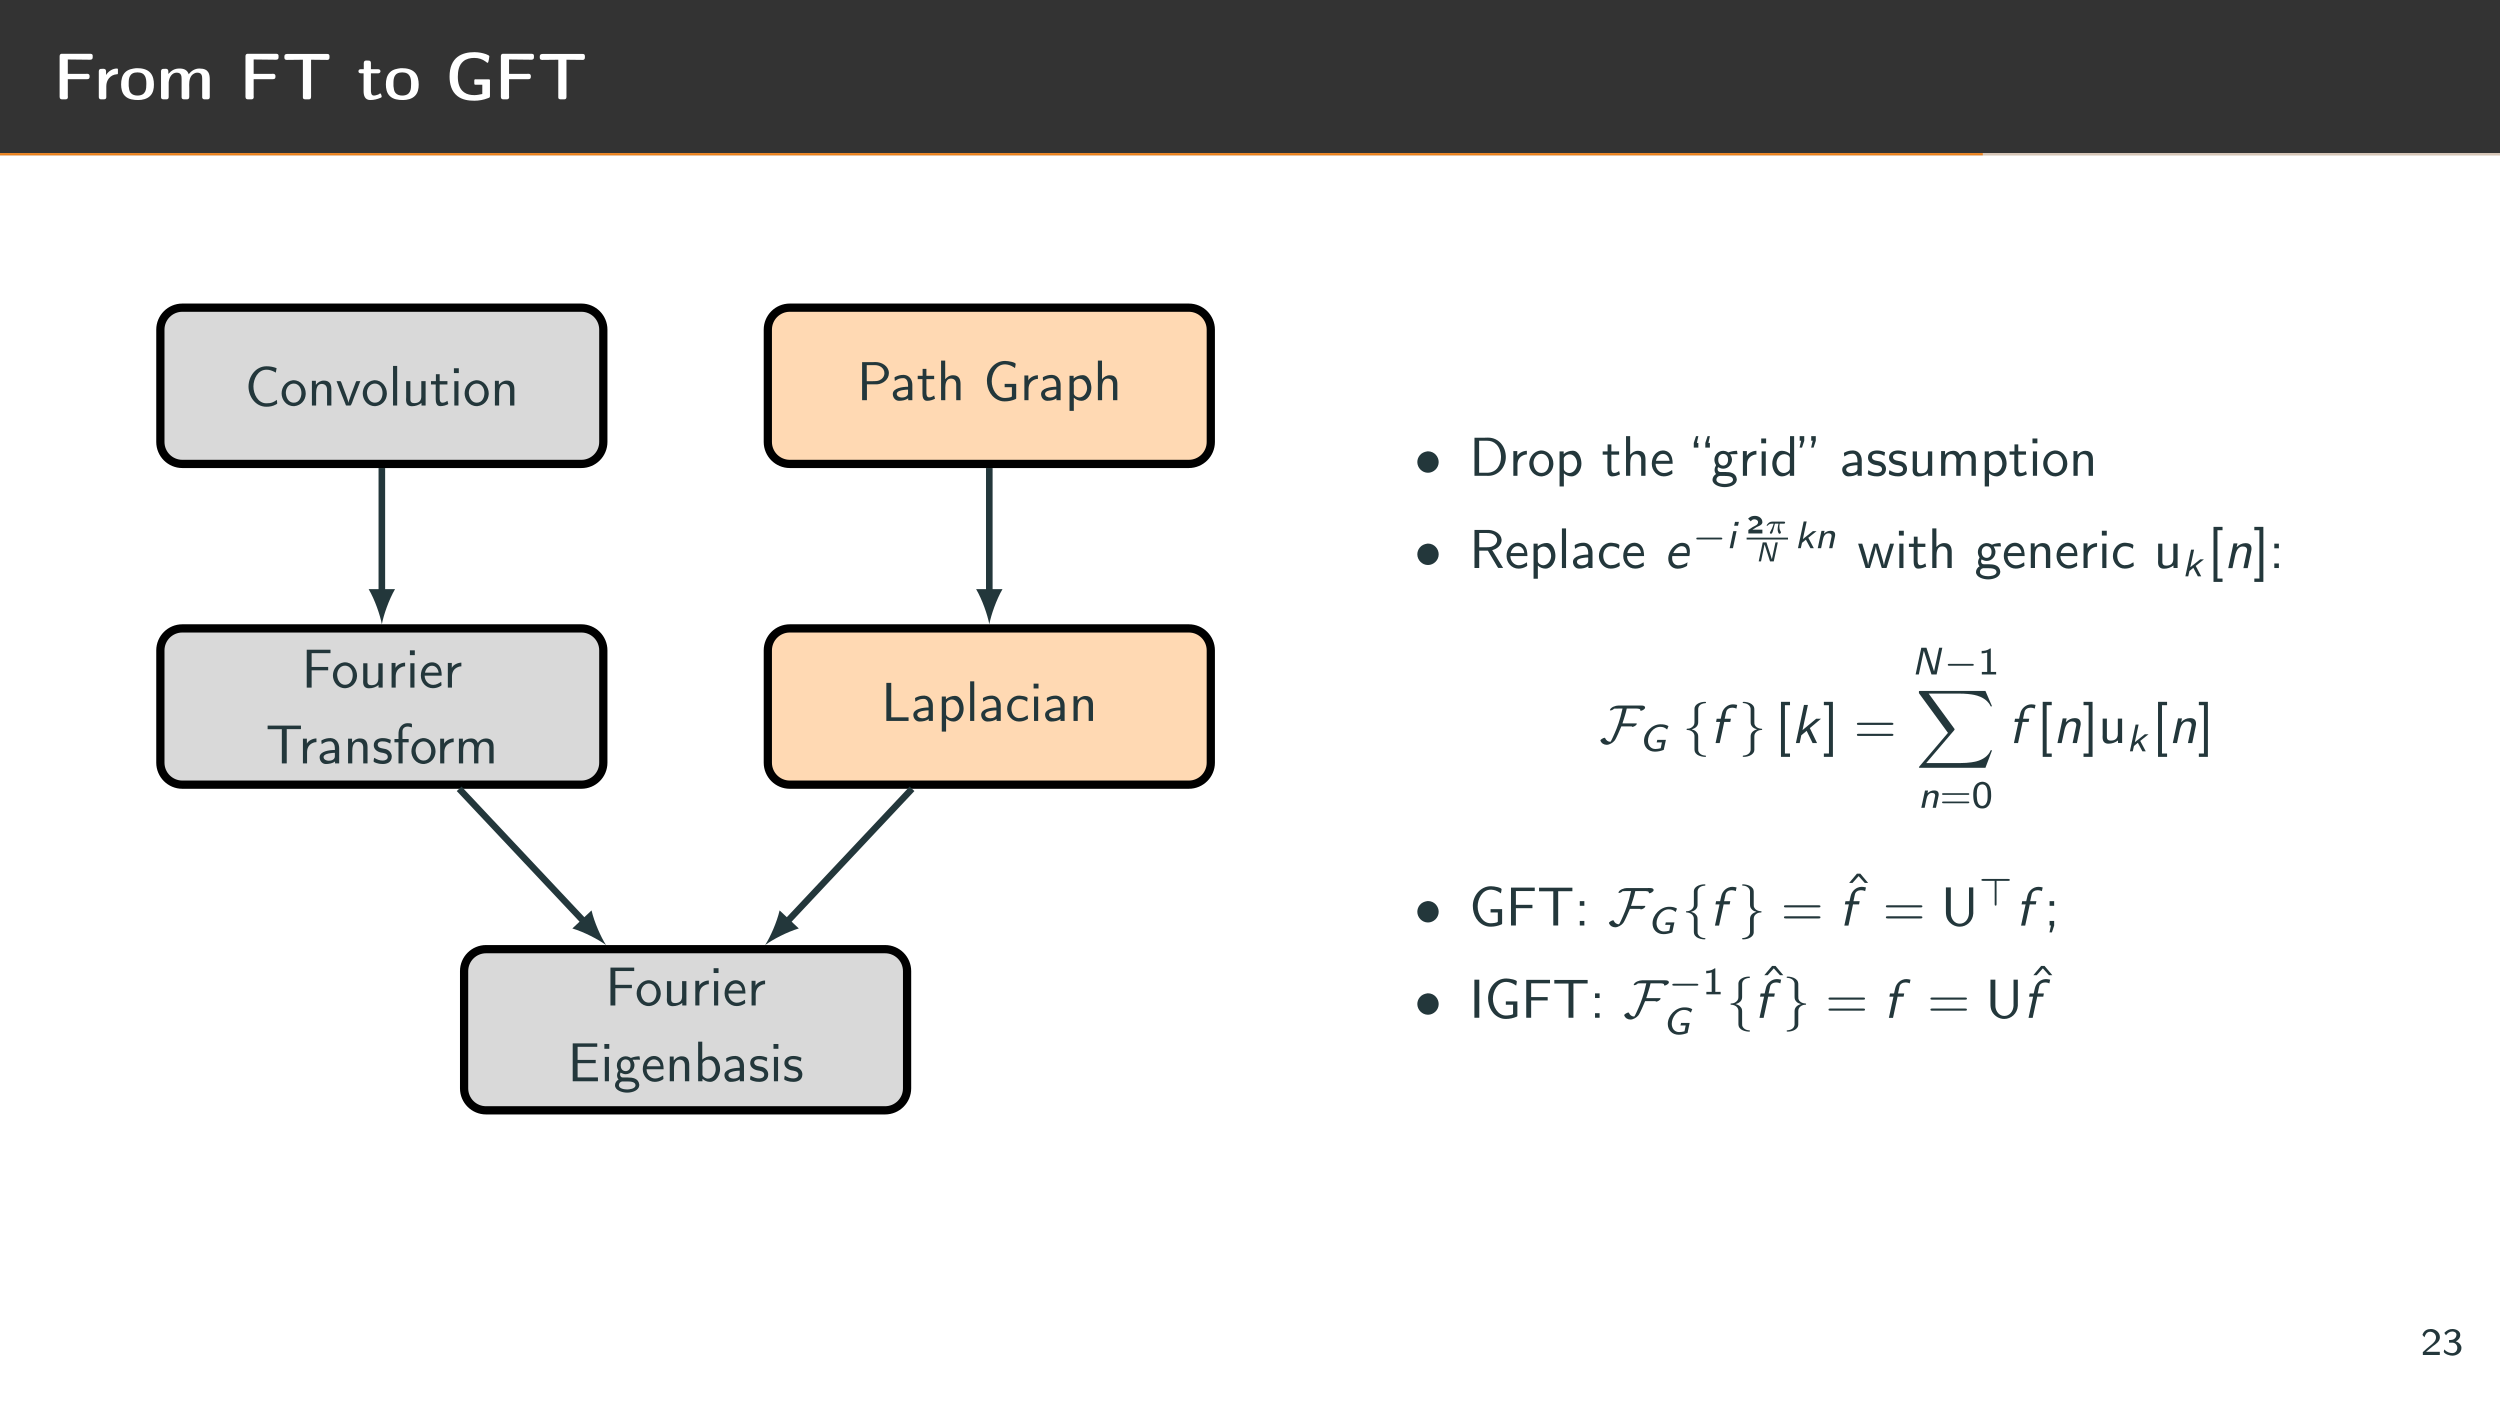 <?xml version="1.0" encoding="UTF-8"?>
<svg xmlns="http://www.w3.org/2000/svg" xmlns:xlink="http://www.w3.org/1999/xlink" width="453.543pt" height="255.118pt" viewBox="0 0 453.543 255.118" version="1.1">
<rect x="0" y="0" width="453.543" height="255.118" fill="#808080" stroke="none"/>
<defs>
<g>
<symbol overflow="visible" id="glyph0-0">
<path style="stroke:none;" d=""/>
</symbol>
<symbol overflow="visible" id="glyph0-1">
<path style="stroke:none;" d="M 2.562 -3.672 L 5.984 -3.672 C 6.25 -3.672 6.516 -3.688 6.516 -4.141 L 6.516 -4.25 C 6.516 -4.5 6.375 -4.656 6.062 -4.656 C 5.969 -4.656 5.906 -4.641 5.828 -4.641 L 2.562 -4.641 L 2.562 -7.25 C 3.922 -7.25 5.281 -7.203 6.641 -7.203 C 7.016 -7.203 7.078 -7.453 7.078 -7.656 L 7.078 -7.906 C 7.078 -8.266 6.797 -8.281 6.578 -8.281 L 1.391 -8.281 C 1.141 -8.234 1.078 -8.031 1.078 -7.812 L 1.078 -0.484 C 1.078 -0.078 1.297 -0.016 1.562 -0.016 L 2.156 -0.016 C 2.359 -0.016 2.578 -0.109 2.578 -0.422 C 2.578 -0.484 2.562 -0.562 2.562 -0.641 Z M 2.562 -3.672 "/>
</symbol>
<symbol overflow="visible" id="glyph0-2">
<path style="stroke:none;" d="M 2.219 -4.422 C 2.219 -4.5 2.219 -4.594 2.219 -4.672 L 2.219 -5.141 C 2.219 -5.469 1.969 -5.562 1.703 -5.562 C 1.609 -5.562 1.531 -5.547 1.453 -5.547 L 1.312 -5.547 C 1.094 -5.547 0.906 -5.422 0.906 -5.109 L 0.906 -0.5 C 0.906 -0.281 0.938 -0.016 1.328 -0.016 L 1.75 -0.016 C 2 -0.016 2.266 -0.031 2.266 -0.453 L 2.266 -2.406 C 2.266 -3.484 2.953 -4.453 4.125 -4.562 L 4.203 -4.562 C 4.312 -4.562 4.375 -4.625 4.375 -4.75 L 4.375 -5.422 C 4.375 -5.594 4.297 -5.609 4.188 -5.609 C 3.375 -5.609 2.625 -5.094 2.219 -4.422 Z M 2.219 -4.422 "/>
</symbol>
<symbol overflow="visible" id="glyph0-3">
<path style="stroke:none;" d="M 3.094 -5.672 C 2.375 -5.578 1.688 -5.469 1.141 -4.953 C 0.531 -4.375 0.375 -3.5 0.375 -2.719 C 0.375 -1.969 0.531 -1.156 1.078 -0.625 C 1.703 0 2.625 0.109 3.484 0.109 C 4.219 0.109 5.094 -0.078 5.641 -0.641 C 6.188 -1.172 6.328 -1.953 6.328 -2.688 C 6.328 -3.453 6.188 -4.297 5.641 -4.875 C 5.031 -5.516 4.109 -5.672 3.266 -5.672 Z M 1.75 -2.422 L 1.75 -2.953 C 1.75 -3.797 1.844 -4.906 3.344 -4.906 C 4.812 -4.906 4.953 -3.812 4.953 -2.875 L 4.953 -2.797 C 4.953 -1.906 4.906 -0.703 3.328 -0.703 C 2.891 -0.703 2.422 -0.828 2.125 -1.172 C 1.828 -1.516 1.812 -1.984 1.75 -2.422 Z M 1.75 -2.422 "/>
</symbol>
<symbol overflow="visible" id="glyph0-4">
<path style="stroke:none;" d="M 2.219 -4.625 L 2.219 -5.062 C 2.219 -5.453 2.031 -5.562 1.719 -5.562 C 1.625 -5.562 1.531 -5.547 1.453 -5.547 L 1.297 -5.547 C 1.062 -5.547 0.891 -5.406 0.891 -5.109 L 0.891 -0.438 C 0.891 -0.031 1.188 -0.016 1.406 -0.016 L 1.859 -0.016 C 2.25 -0.016 2.281 -0.281 2.281 -0.5 L 2.281 -3.109 C 2.359 -3.953 2.828 -4.859 3.734 -4.859 C 4.594 -4.859 4.625 -4.203 4.625 -3.672 L 4.625 -0.438 C 4.625 -0.031 4.906 -0.016 5.141 -0.016 L 5.578 -0.016 C 5.844 -0.016 6.016 -0.125 6.016 -0.484 L 6.016 -2.016 C 6.016 -2.234 6 -2.438 6 -2.656 C 6 -3.359 6.109 -4.344 6.953 -4.734 C 7.109 -4.812 7.281 -4.859 7.453 -4.859 C 8.312 -4.859 8.359 -4.25 8.359 -3.719 L 8.359 -0.328 C 8.453 -0.031 8.625 -0.016 8.875 -0.016 L 9.328 -0.016 C 9.672 -0.016 9.734 -0.234 9.734 -0.469 L 9.734 -3.562 C 9.734 -4.562 9.594 -5.609 7.859 -5.609 C 7.062 -5.609 6.359 -5.188 5.922 -4.562 C 5.656 -5.375 5.016 -5.609 4.25 -5.609 C 3.406 -5.609 2.828 -5.312 2.219 -4.625 Z M 2.219 -4.625 "/>
</symbol>
<symbol overflow="visible" id="glyph0-5">
<path style="stroke:none;" d="M 3.844 -7.203 L 3.844 -0.391 C 3.844 -0.031 4.125 -0.016 4.359 -0.016 L 4.891 -0.016 C 5.312 -0.016 5.328 -0.281 5.328 -0.531 L 5.328 -7.203 C 6.266 -7.203 7.203 -7.172 8.109 -7.172 L 8.266 -7.172 C 8.641 -7.172 8.672 -7.438 8.672 -7.656 L 8.672 -7.766 C 8.672 -7.953 8.672 -8.25 8.281 -8.25 L 0.984 -8.25 C 0.609 -8.25 0.484 -8.078 0.484 -7.75 L 0.484 -7.641 C 0.484 -7.406 0.531 -7.172 0.906 -7.172 L 1.047 -7.172 C 1.969 -7.172 2.906 -7.203 3.844 -7.203 Z M 3.844 -7.203 "/>
</symbol>
<symbol overflow="visible" id="glyph0-6">
<path style="stroke:none;" d="M 1.219 -5.484 L 0.656 -5.484 C 0.406 -5.484 0.25 -5.328 0.25 -5.109 C 0.25 -4.844 0.453 -4.734 0.734 -4.734 L 1.188 -4.734 L 1.188 -1.516 C 1.188 -0.734 1.391 0.109 2.406 0.109 C 3.062 0.109 3.688 -0.047 4.297 -0.312 C 4.359 -0.344 4.453 -0.375 4.469 -0.484 C 4.469 -0.781 4.297 -1.094 4.219 -1.094 C 4.125 -1.094 3.969 -0.953 3.859 -0.891 C 3.594 -0.812 3.344 -0.703 3.062 -0.703 C 2.531 -0.703 2.516 -1.281 2.516 -1.75 L 2.516 -4.734 L 3.797 -4.734 C 4 -4.734 4.25 -4.828 4.25 -5.109 C 4.25 -5.359 4.062 -5.484 3.797 -5.484 L 2.516 -5.484 L 2.516 -6.609 C 2.516 -6.844 2.422 -7.047 2.109 -7.047 L 1.969 -7.047 C 1.906 -7.047 1.812 -7.062 1.719 -7.062 C 1.453 -7.062 1.219 -6.984 1.219 -6.594 Z M 1.219 -5.484 "/>
</symbol>
<symbol overflow="visible" id="glyph0-7">
<path style="stroke:none;" d="M 6.672 -2.672 L 6.672 -0.984 C 6.188 -0.891 5.734 -0.781 5.234 -0.781 C 4.578 -0.781 3.891 -0.906 3.375 -1.281 C 2.469 -1.922 2.234 -3.062 2.234 -4.109 C 2.234 -5.125 2.406 -6.234 3.219 -6.906 C 3.766 -7.375 4.5 -7.531 5.203 -7.531 C 6 -7.531 6.672 -7.328 7.312 -6.844 C 7.406 -6.781 7.531 -6.641 7.625 -6.641 L 7.656 -6.641 C 7.828 -6.672 7.953 -7.828 7.953 -7.812 C 7.953 -8.094 6.828 -8.391 6.391 -8.469 C 6.016 -8.531 5.625 -8.578 5.234 -8.578 C 3.031 -8.578 0.734 -7.703 0.734 -4.141 C 0.734 -2.828 1.078 -1.453 2.141 -0.625 C 3 0.062 4.141 0.234 5.219 0.234 C 6.078 0.234 6.922 0.078 7.703 -0.234 C 7.891 -0.297 8.062 -0.328 8.062 -0.578 L 8.062 -3.469 C 8.062 -3.609 7.984 -3.641 7.859 -3.641 L 5.625 -3.641 C 5.562 -3.641 5.5 -3.656 5.438 -3.656 C 5.297 -3.656 5.219 -3.594 5.219 -3.453 L 5.219 -2.875 C 5.219 -2.75 5.266 -2.672 5.391 -2.672 Z M 6.672 -2.672 "/>
</symbol>
<symbol overflow="visible" id="glyph1-0">
<path style="stroke:none;" d=""/>
</symbol>
<symbol overflow="visible" id="glyph1-1">
<path style="stroke:none;" d="M 5.797 -1.047 C 5.578 -0.891 5.344 -0.734 5.094 -0.625 C 4.719 -0.453 4.312 -0.422 3.906 -0.422 C 2.359 -0.422 1.547 -2.094 1.547 -3.484 C 1.547 -4.828 2.328 -6.516 3.922 -6.516 C 4.469 -6.516 4.891 -6.359 5.391 -6.109 C 5.469 -6.062 5.531 -6.016 5.609 -5.984 L 5.75 -6.797 C 5.156 -7.031 4.562 -7.141 3.922 -7.141 C 1.969 -7.141 0.656 -5.312 0.656 -3.453 C 0.656 -1.688 1.891 0.203 3.891 0.203 C 4.516 0.203 5.047 0.109 5.625 -0.203 L 5.781 -0.297 C 5.844 -0.344 5.859 -0.359 5.859 -0.422 C 5.859 -0.625 5.812 -0.844 5.797 -1.047 Z M 5.797 -1.047 "/>
</symbol>
<symbol overflow="visible" id="glyph1-2">
<path style="stroke:none;" d="M 2.344 -4.609 C 1.094 -4.453 0.297 -3.375 0.297 -2.219 C 0.297 -1.109 1.109 0.094 2.5 0.094 L 2.625 0.094 C 3.844 -0.047 4.609 -0.969 4.672 -2.078 L 4.672 -2.219 C 4.672 -3.375 3.812 -4.609 2.469 -4.609 Z M 1.078 -2.141 C 1.062 -2.203 1.062 -2.266 1.062 -2.328 C 1.062 -3.156 1.594 -4 2.5 -4 C 3.375 -4 3.891 -3.188 3.891 -2.297 C 3.891 -1.531 3.531 -0.531 2.5 -0.531 C 1.672 -0.531 1.172 -1.25 1.078 -2.141 Z M 1.078 -2.141 "/>
</symbol>
<symbol overflow="visible" id="glyph1-3">
<path style="stroke:none;" d="M 1.531 -3.781 L 1.531 -4.5 L 0.812 -4.5 L 0.812 -0.016 L 1.578 -0.016 L 1.578 -2.281 C 1.578 -2.875 1.688 -3.938 2.578 -3.938 C 3.234 -3.938 3.562 -3.531 3.562 -2.875 C 3.562 -2.75 3.562 -2.625 3.562 -2.516 L 3.562 -0.016 L 4.344 -0.016 L 4.344 -2.375 C 4.344 -2.547 4.344 -2.734 4.344 -2.922 C 4.344 -3.656 4.172 -4.547 2.984 -4.547 C 2.359 -4.547 1.906 -4.234 1.531 -3.781 Z M 1.531 -3.781 "/>
</symbol>
<symbol overflow="visible" id="glyph1-4">
<path style="stroke:none;" d="M 0.141 -4.438 C 0.172 -4.297 0.234 -4.172 0.297 -4.031 L 0.594 -3.234 C 0.984 -2.25 1.344 -1.266 1.75 -0.297 C 1.797 -0.125 1.812 -0.016 1.969 -0.016 L 2.625 -0.016 C 2.828 -0.016 3.078 -0.891 3.25 -1.344 C 3.516 -2.031 3.781 -2.734 4.062 -3.422 L 4.297 -4.047 C 4.344 -4.172 4.406 -4.312 4.453 -4.438 L 3.812 -4.438 C 3.703 -4.438 3.688 -4.391 3.656 -4.312 L 3.312 -3.422 C 3 -2.609 2.688 -1.781 2.406 -0.938 C 2.375 -0.797 2.328 -0.656 2.312 -0.516 L 2.234 -0.828 L 1.906 -1.797 L 1.031 -4.141 L 0.891 -4.422 L 0.688 -4.438 Z M 0.141 -4.438 "/>
</symbol>
<symbol overflow="visible" id="glyph1-5">
<path style="stroke:none;" d="M 0.812 -7.203 L 0.812 -0.016 L 1.562 -0.016 L 1.562 -7.203 Z M 0.812 -7.203 "/>
</symbol>
<symbol overflow="visible" id="glyph1-6">
<path style="stroke:none;" d="M 0.812 -4.438 L 0.812 -1.547 C 0.812 -1.422 0.797 -1.281 0.797 -1.141 C 0.797 -0.812 0.828 -0.469 1.031 -0.219 C 1.234 0.031 1.562 0.109 1.875 0.109 C 2.5 0.109 3.109 -0.094 3.594 -0.484 L 3.594 -0.016 L 4.344 -0.016 L 4.344 -4.438 L 3.562 -4.438 L 3.562 -1.672 C 3.562 -0.891 3.141 -0.453 2.281 -0.453 C 1.859 -0.453 1.578 -0.625 1.578 -1.109 L 1.578 -4.438 Z M 0.812 -4.438 "/>
</symbol>
<symbol overflow="visible" id="glyph1-7">
<path style="stroke:none;" d="M 1.062 -5.703 L 1.062 -4.438 L 0.172 -4.438 L 0.172 -3.844 L 1.031 -3.844 L 1.031 -1.219 C 1.031 -0.672 1.141 0.094 1.859 0.094 C 2.375 0.094 2.859 -0.047 3.312 -0.281 L 3.156 -0.875 C 2.859 -0.672 2.609 -0.531 2.25 -0.531 C 1.797 -0.531 1.75 -1.031 1.75 -1.375 L 1.75 -3.844 L 3.156 -3.844 L 3.156 -4.438 L 1.75 -4.438 L 1.75 -5.703 Z M 1.062 -5.703 "/>
</symbol>
<symbol overflow="visible" id="glyph1-8">
<path style="stroke:none;" d="M 0.812 -4.438 L 0.812 -0.016 L 1.562 -0.016 L 1.562 -4.438 Z M 0.734 -6.781 L 0.734 -5.906 L 1.625 -5.906 L 1.625 -6.781 Z M 0.734 -6.781 "/>
</symbol>
<symbol overflow="visible" id="glyph1-9">
<path style="stroke:none;" d="M 0.938 -6.891 L 0.938 -0.016 L 1.828 -0.016 L 1.828 -3.156 L 4.828 -3.156 L 4.828 -3.766 L 1.828 -3.766 L 1.828 -6.266 L 5.25 -6.266 L 5.25 -6.891 Z M 0.938 -6.891 "/>
</symbol>
<symbol overflow="visible" id="glyph1-10">
<path style="stroke:none;" d="M 1.531 -3.594 L 1.531 -4.5 L 0.812 -4.5 L 0.812 -0.016 L 1.562 -0.016 L 1.562 -2 C 1.562 -2.766 1.828 -3.422 2.688 -3.766 C 2.859 -3.844 3.062 -3.875 3.266 -3.875 L 3.266 -4.547 C 2.609 -4.547 1.766 -4.141 1.531 -3.594 Z M 1.531 -3.594 "/>
</symbol>
<symbol overflow="visible" id="glyph1-11">
<path style="stroke:none;" d="M 4.031 -1.062 C 3.531 -0.75 3.125 -0.516 2.562 -0.516 C 1.781 -0.516 1.031 -1.203 1.031 -2.188 L 4.125 -2.188 C 4.125 -2.875 4.016 -3.625 3.531 -4.141 C 3.219 -4.453 2.797 -4.609 2.359 -4.609 C 1.812 -4.609 1.312 -4.344 0.953 -3.953 C 0.531 -3.484 0.344 -2.844 0.344 -2.219 L 0.344 -2.172 C 0.344 -1 1.25 0.094 2.516 0.094 C 3.016 0.094 3.516 -0.047 3.938 -0.312 C 4 -0.375 4.094 -0.391 4.094 -0.484 C 4.094 -0.672 4.031 -0.875 4.031 -1.062 Z M 1.094 -2.734 C 1.219 -3.344 1.656 -3.984 2.359 -3.984 C 3.062 -3.984 3.484 -3.406 3.562 -2.734 Z M 1.094 -2.734 "/>
</symbol>
<symbol overflow="visible" id="glyph1-12">
<path style="stroke:none;" d="M 0.359 -6.875 L 0.359 -6.219 L 2.938 -6.219 L 2.938 -0.016 L 3.828 -0.016 L 3.828 -6.234 L 6.406 -6.234 L 6.406 -6.875 Z M 0.359 -6.875 "/>
</symbol>
<symbol overflow="visible" id="glyph1-13">
<path style="stroke:none;" d="M 0.812 -3.516 C 0.969 -3.594 1.094 -3.688 1.25 -3.766 C 1.578 -3.953 1.969 -4.016 2.359 -4.016 C 2.953 -4.016 3.203 -3.344 3.203 -2.828 C 3.203 -2.703 3.203 -2.578 3.203 -2.453 C 2.188 -2.453 0.438 -2.219 0.438 -1.141 C 0.438 -0.516 0.875 0.094 1.562 0.094 C 2.141 0.094 2.797 -0.016 3.234 -0.375 L 3.234 -0.016 L 3.984 -0.016 L 3.984 -2.797 C 3.984 -3.625 3.547 -4.531 2.469 -4.609 L 2.359 -4.609 C 1.859 -4.609 1.406 -4.5 0.953 -4.281 C 0.875 -4.25 0.75 -4.203 0.75 -4.094 C 0.75 -3.891 0.812 -3.703 0.812 -3.516 Z M 3.203 -1.938 L 3.203 -1.297 C 3.203 -0.719 2.609 -0.5 2.094 -0.5 C 1.672 -0.5 1.156 -0.703 1.156 -1.172 C 1.172 -1.656 1.953 -1.812 2.328 -1.859 C 2.609 -1.906 2.906 -1.938 3.203 -1.938 Z M 3.203 -1.938 "/>
</symbol>
<symbol overflow="visible" id="glyph1-14">
<path style="stroke:none;" d="M 0.406 -1.031 C 0.359 -0.828 0.297 -0.594 0.297 -0.406 C 0.297 -0.141 1.328 0.047 1.453 0.062 C 1.609 0.078 1.781 0.094 1.969 0.094 C 2.703 0.094 3.594 -0.188 3.594 -1.281 C 3.594 -1.922 3.094 -2.438 2.516 -2.609 C 2.031 -2.75 1.047 -2.719 1.047 -3.406 C 1.047 -3.812 1.422 -4.016 1.828 -4.016 C 2.172 -4.016 2.516 -3.984 2.844 -3.844 C 3.016 -3.781 3.156 -3.688 3.312 -3.625 L 3.422 -4.281 C 2.938 -4.5 2.484 -4.609 1.969 -4.609 C 1.203 -4.609 0.328 -4.297 0.328 -3.312 C 0.328 -2.531 1.016 -2.109 1.672 -1.984 C 2.125 -1.906 2.875 -1.828 2.875 -1.203 C 2.875 -0.734 2.406 -0.531 1.969 -0.531 C 1.391 -0.531 0.953 -0.703 0.406 -1.031 Z M 0.406 -1.031 "/>
</symbol>
<symbol overflow="visible" id="glyph1-15">
<path style="stroke:none;" d="M 1 -4.438 L 0.266 -4.438 L 0.266 -3.844 L 1 -3.844 L 1 -0.016 L 1.75 -0.016 L 1.75 -3.844 L 2.844 -3.844 L 2.844 -4.438 L 1.719 -4.438 L 1.719 -5.453 C 1.719 -5.562 1.719 -5.688 1.719 -5.797 C 1.719 -6.266 1.969 -6.703 2.719 -6.703 C 2.969 -6.688 3.188 -6.609 3.438 -6.547 L 3.438 -7.109 C 3.438 -7.312 2.891 -7.312 2.688 -7.312 L 2.625 -7.312 C 1.844 -7.312 1.234 -6.734 1.062 -5.984 C 1 -5.734 1 -5.5 1 -5.25 Z M 1 -4.438 "/>
</symbol>
<symbol overflow="visible" id="glyph1-16">
<path style="stroke:none;" d="M 1.531 -3.781 L 1.531 -4.5 L 0.812 -4.5 L 0.812 -0.016 L 1.578 -0.016 L 1.578 -2.281 C 1.578 -2.906 1.703 -3.938 2.578 -3.938 C 3.234 -3.938 3.578 -3.562 3.578 -2.891 C 3.578 -2.766 3.562 -2.641 3.562 -2.516 L 3.562 -0.016 L 4.344 -0.016 L 4.344 -2.281 C 4.344 -2.906 4.469 -3.938 5.344 -3.938 C 5.984 -3.938 6.344 -3.562 6.344 -2.891 C 6.344 -2.766 6.328 -2.641 6.328 -2.516 L 6.328 -0.016 L 7.109 -0.016 L 7.109 -2.859 C 7.109 -3.219 7.094 -3.578 6.938 -3.906 C 6.734 -4.359 6.234 -4.547 5.734 -4.547 C 5.156 -4.547 4.594 -4.266 4.25 -3.734 C 4 -4.234 3.703 -4.547 2.984 -4.547 C 2.438 -4.547 1.781 -4.25 1.531 -3.781 Z M 1.531 -3.781 "/>
</symbol>
<symbol overflow="visible" id="glyph1-17">
<path style="stroke:none;" d="M 0.953 -6.922 L 0.953 -0.016 L 1.828 -0.016 L 1.828 -2.891 L 3.672 -2.891 C 4.781 -2.984 5.812 -3.797 5.812 -4.922 L 5.812 -5.016 C 5.734 -6.266 4.484 -6.938 3.359 -6.938 C 3.188 -6.938 3.031 -6.922 2.859 -6.922 Z M 1.797 -3.469 L 1.797 -6.375 L 3.344 -6.375 C 4.109 -6.375 5 -5.859 5 -4.922 C 5 -4.312 4.609 -3.844 4.062 -3.609 C 3.703 -3.469 3.312 -3.469 2.938 -3.469 Z M 1.797 -3.469 "/>
</symbol>
<symbol overflow="visible" id="glyph1-18">
<path style="stroke:none;" d="M 0.812 -7.203 L 0.812 -0.016 L 1.578 -0.016 L 1.578 -2.281 C 1.578 -2.875 1.688 -3.938 2.578 -3.938 C 3.234 -3.938 3.562 -3.531 3.562 -2.875 C 3.562 -2.75 3.562 -2.625 3.562 -2.516 L 3.562 -0.016 L 4.344 -0.016 L 4.344 -2.375 C 4.344 -2.547 4.344 -2.734 4.344 -2.922 C 4.344 -3.656 4.172 -4.547 2.984 -4.547 C 2.375 -4.547 1.938 -4.25 1.562 -3.828 L 1.562 -7.203 Z M 0.812 -7.203 "/>
</symbol>
<symbol overflow="visible" id="glyph1-19">
<path style="stroke:none;" d="M 5.969 -2.984 L 3.875 -2.984 L 3.875 -2.375 L 5.188 -2.375 L 5.188 -0.734 C 5.188 -0.484 4.109 -0.422 3.891 -0.422 C 2.406 -0.422 1.531 -2.062 1.531 -3.453 C 1.531 -4.812 2.328 -6.516 3.922 -6.516 L 4.031 -6.516 C 4.609 -6.469 5 -6.328 5.547 -5.984 C 5.609 -5.938 5.672 -5.875 5.75 -5.844 C 5.781 -6.094 5.875 -6.344 5.875 -6.594 C 5.875 -6.875 4.578 -7.141 3.953 -7.141 C 2 -7.141 0.656 -5.375 0.656 -3.594 C 0.656 -1.953 1.469 -0.344 3.188 0.125 C 3.422 0.188 3.656 0.203 3.891 0.203 C 4.578 0.203 5.219 0.062 5.828 -0.203 C 5.906 -0.25 5.969 -0.266 5.969 -0.375 Z M 5.969 -2.984 "/>
</symbol>
<symbol overflow="visible" id="glyph1-20">
<path style="stroke:none;" d="M 1.562 -3.953 L 1.562 -4.438 L 0.812 -4.438 L 0.812 1.922 L 1.594 1.922 L 1.594 -0.469 C 1.969 -0.125 2.438 0.094 2.953 0.094 C 4.109 0.094 4.781 -1.172 4.781 -2.219 C 4.781 -3.078 4.375 -4.562 3.188 -4.562 C 2.625 -4.562 2 -4.344 1.562 -3.953 Z M 4 -2.078 C 3.922 -1.328 3.406 -0.516 2.547 -0.516 C 2.188 -0.516 1.594 -0.828 1.594 -1.25 L 1.594 -2.75 C 1.594 -2.859 1.578 -2.984 1.578 -3.094 C 1.578 -3.547 2.156 -3.906 2.656 -3.906 C 3.484 -3.906 4 -3.016 4 -2.25 C 4 -2.188 4 -2.141 4 -2.078 Z M 4 -2.078 "/>
</symbol>
<symbol overflow="visible" id="glyph1-21">
<path style="stroke:none;" d="M 0.938 -6.922 L 0.938 -0.016 L 4.969 -0.016 L 4.969 -0.672 L 1.828 -0.672 L 1.828 -6.922 Z M 0.938 -6.922 "/>
</symbol>
<symbol overflow="visible" id="glyph1-22">
<path style="stroke:none;" d="M 4.078 -1.062 C 3.891 -0.969 3.719 -0.844 3.531 -0.75 C 3.219 -0.594 2.844 -0.531 2.5 -0.531 L 2.406 -0.531 C 1.531 -0.625 1.141 -1.469 1.141 -2.234 C 1.141 -3.047 1.562 -3.969 2.531 -3.969 C 2.953 -3.969 3.391 -3.891 3.75 -3.656 C 3.828 -3.609 3.891 -3.547 3.984 -3.516 C 3.984 -3.703 4.078 -3.906 4.078 -4.109 C 4.078 -4.531 2.531 -4.609 2.547 -4.609 C 1.188 -4.609 0.359 -3.406 0.359 -2.203 L 0.359 -2.141 C 0.375 -1 1.266 0.094 2.5 0.094 C 3.031 0.094 3.531 -0.031 4 -0.312 C 4.062 -0.359 4.141 -0.375 4.141 -0.484 C 4.141 -0.672 4.094 -0.875 4.078 -1.062 Z M 4.078 -1.062 "/>
</symbol>
<symbol overflow="visible" id="glyph1-23">
<path style="stroke:none;" d="M 0.938 -6.891 L 0.938 -0.016 L 5.516 -0.016 L 5.516 -0.719 L 1.828 -0.719 L 1.828 -3.297 L 5.109 -3.297 L 5.109 -3.891 L 1.828 -3.891 L 1.828 -6.266 L 5.391 -6.266 L 5.391 -6.891 Z M 0.938 -6.891 "/>
</symbol>
<symbol overflow="visible" id="glyph1-24">
<path style="stroke:none;" d="M 0.922 -0.344 L 0.922 -0.328 C 0.562 -0.125 0.281 0.281 0.281 0.703 C 0.281 1.641 1.594 2.047 2.469 2.047 C 3.406 2.047 4.688 1.688 4.688 0.609 C 4.562 -0.578 3.453 -0.703 2.578 -0.703 L 1.688 -0.703 C 1.375 -0.703 1.203 -0.953 1.203 -1.25 L 1.203 -1.312 C 1.219 -1.422 1.25 -1.5 1.281 -1.578 C 1.656 -1.422 1.859 -1.297 2.219 -1.297 C 3.125 -1.297 3.812 -2.078 3.812 -2.938 L 3.812 -3.016 C 3.781 -3.344 3.656 -3.641 3.484 -3.922 L 4.828 -3.938 L 4.719 -4.547 C 4.266 -4.547 3.781 -4.469 3.344 -4.312 C 3.297 -4.281 3.234 -4.25 3.188 -4.25 C 3.109 -4.25 3 -4.344 2.938 -4.375 C 2.719 -4.484 2.469 -4.547 2.234 -4.547 C 1.391 -4.547 0.625 -3.875 0.625 -2.938 C 0.625 -2.625 0.703 -2.328 0.859 -2.062 C 0.875 -2.031 0.922 -1.969 0.922 -1.922 C 0.922 -1.844 0.781 -1.672 0.734 -1.531 C 0.688 -1.375 0.656 -1.219 0.656 -1.078 C 0.656 -0.812 0.75 -0.531 0.922 -0.344 Z M 1.578 0.016 L 2.516 0.016 C 3.078 0.016 4 0.062 4 0.703 C 4 1.391 2.766 1.469 2.5 1.469 C 1.984 1.469 0.984 1.328 0.984 0.703 C 0.984 0.359 1.234 0.062 1.578 0.016 Z M 2.109 -3.984 L 2.188 -3.984 C 2.875 -3.984 3.109 -3.438 3.109 -2.938 C 3.109 -2.406 2.875 -1.938 2.312 -1.859 L 2.234 -1.859 C 1.562 -1.859 1.312 -2.406 1.312 -2.906 C 1.312 -3.422 1.547 -3.891 2.109 -3.984 Z M 2.109 -3.984 "/>
</symbol>
<symbol overflow="visible" id="glyph1-25">
<path style="stroke:none;" d="M 0.812 -7.203 L 0.812 -0.016 L 1.594 -0.016 L 1.594 -0.469 C 1.984 -0.125 2.391 0.094 2.984 0.094 C 4.109 0.094 4.797 -1.188 4.797 -2.25 C 4.797 -3.141 4.312 -4.562 3.156 -4.562 C 2.594 -4.562 2 -4.328 1.562 -3.953 L 1.562 -7.203 Z M 4 -2.047 C 3.938 -1.266 3.438 -0.5 2.562 -0.5 C 2.156 -0.5 1.594 -0.859 1.594 -1.25 L 1.594 -2.766 C 1.594 -2.875 1.578 -3 1.578 -3.125 C 1.578 -3.562 2.172 -3.938 2.656 -3.938 C 3.656 -3.938 4 -2.969 4 -2.219 C 4 -2.156 4 -2.109 4 -2.047 Z M 4 -2.047 "/>
</symbol>
<symbol overflow="visible" id="glyph1-26">
<path style="stroke:none;" d="M 2.328 -4.438 C 1.797 -4.359 1.312 -4.141 0.984 -3.719 C 0.703 -3.375 0.547 -2.938 0.547 -2.5 C 0.547 -1.469 1.406 -0.562 2.484 -0.562 C 3.516 -0.562 4.422 -1.438 4.422 -2.5 C 4.422 -3.469 3.656 -4.453 2.469 -4.453 C 2.422 -4.453 2.375 -4.438 2.328 -4.438 Z M 2.328 -4.438 "/>
</symbol>
<symbol overflow="visible" id="glyph1-27">
<path style="stroke:none;" d="M 0.953 -6.922 L 0.953 -0.016 L 2.875 -0.016 C 3.062 -0.016 3.266 0 3.453 0 C 5.328 0 6.641 -1.609 6.641 -3.422 C 6.641 -5.203 5.469 -6.938 3.391 -6.938 C 3.203 -6.938 3.031 -6.922 2.844 -6.922 Z M 1.797 -0.562 L 1.797 -6.375 L 3.203 -6.375 C 3.891 -6.375 4.453 -6.188 4.953 -5.688 C 5.5 -5.125 5.734 -4.359 5.766 -3.594 L 5.766 -3.406 C 5.766 -2 5 -0.562 3.203 -0.562 Z M 1.797 -0.562 "/>
</symbol>
<symbol overflow="visible" id="glyph1-28">
<path style="stroke:none;" d="M 0.609 -7.203 L 0.203 -5.969 L 0.203 -5.125 L 1.031 -5.125 L 1.031 -5.969 L 0.766 -5.969 L 1.031 -7.203 Z M 2.703 -7.203 L 2.297 -5.969 L 2.297 -5.125 L 3.125 -5.125 L 3.125 -5.969 L 2.859 -5.969 L 3.125 -7.203 Z M 2.703 -7.203 "/>
</symbol>
<symbol overflow="visible" id="glyph1-29">
<path style="stroke:none;" d="M 3.578 -7.203 L 3.578 -4 C 3.172 -4.344 2.641 -4.547 2.109 -4.547 C 0.938 -4.547 0.359 -3.203 0.359 -2.219 C 0.359 -1.172 0.922 0.094 2.141 0.094 C 2.672 0.094 3.172 -0.172 3.547 -0.531 L 3.547 -0.016 L 4.328 -0.016 L 4.328 -7.203 Z M 1.141 -2.047 C 1.125 -2.109 1.125 -2.188 1.125 -2.25 C 1.125 -3.047 1.594 -3.938 2.578 -3.938 C 2.969 -3.938 3.562 -3.672 3.562 -3.172 C 3.562 -3.047 3.547 -2.938 3.547 -2.828 L 3.547 -1.328 C 3.547 -0.844 2.844 -0.516 2.484 -0.516 C 1.625 -0.516 1.219 -1.281 1.141 -2.047 Z M 1.141 -2.047 "/>
</symbol>
<symbol overflow="visible" id="glyph1-30">
<path style="stroke:none;" d="M 0.188 -7.203 L 0.188 -6.375 L 0.453 -6.375 L 0.172 -5.125 L 0.609 -5.125 L 1.016 -6.359 L 1.016 -7.203 Z M 2.281 -7.203 L 2.281 -6.375 L 2.547 -6.375 L 2.266 -5.125 L 2.703 -5.125 L 3.109 -6.359 L 3.109 -7.203 Z M 2.281 -7.203 "/>
</symbol>
<symbol overflow="visible" id="glyph1-31">
<path style="stroke:none;" d="M 0.953 -6.922 L 0.953 -0.016 L 1.812 -0.016 L 1.812 -3.172 L 3.266 -3.172 L 3.391 -3.156 L 5.109 -0.25 L 5.281 -0.031 L 6.156 -0.031 L 4.172 -3.266 C 5.016 -3.453 5.875 -4.156 5.875 -5.078 L 5.875 -5.156 C 5.797 -6.234 4.656 -6.828 3.656 -6.922 C 3.516 -6.922 3.375 -6.922 3.234 -6.922 Z M 1.812 -3.781 L 1.812 -6.375 L 2.953 -6.375 C 3.672 -6.375 4.641 -6.328 5 -5.438 C 5.047 -5.328 5.062 -5.203 5.062 -5.078 C 5.062 -4.516 4.641 -4.094 4.094 -3.906 C 3.734 -3.781 3.344 -3.781 2.953 -3.781 Z M 1.812 -3.781 "/>
</symbol>
<symbol overflow="visible" id="glyph1-32">
<path style="stroke:none;" d="M 0.141 -4.438 L 1.5 -0.016 L 2.281 -0.016 L 3.031 -2.484 L 3.312 -3.656 L 3.375 -3.938 L 3.422 -3.516 L 3.594 -2.828 L 4.344 -0.297 L 4.438 -0.031 L 4.516 -0.016 L 5.297 -0.016 L 6.656 -4.438 L 5.938 -4.438 L 5.109 -1.703 L 4.922 -1 L 4.828 -0.516 C 4.812 -0.672 4.781 -0.828 4.734 -0.984 L 4.578 -1.562 C 4.344 -2.438 4.062 -3.312 3.797 -4.203 C 3.75 -4.328 3.781 -4.438 3.609 -4.438 L 3.125 -4.438 C 2.953 -4.438 2.938 -4.188 2.906 -4.078 C 2.625 -3.234 2.375 -2.375 2.156 -1.5 C 2.078 -1.172 1.969 -0.844 1.969 -0.516 L 1.953 -0.516 C 1.922 -0.906 1.812 -1.312 1.703 -1.688 C 1.484 -2.516 1.25 -3.312 0.984 -4.125 C 0.953 -4.234 0.922 -4.344 0.891 -4.438 Z M 0.141 -4.438 "/>
</symbol>
<symbol overflow="visible" id="glyph1-33">
<path style="stroke:none;" d="M 0.969 -4.438 L 0.969 -3.594 L 1.797 -3.594 L 1.797 -4.438 Z M 0.969 -0.844 L 0.969 -0.016 L 1.797 -0.016 L 1.797 -0.844 Z M 0.969 -0.844 "/>
</symbol>
<symbol overflow="visible" id="glyph1-34">
<path style="stroke:none;" d="M 0.938 -6.922 L 0.938 -2.562 C 0.938 -2.031 0.984 -1.578 1.234 -1.109 C 1.688 -0.312 2.516 0.203 3.438 0.203 C 4.688 0.203 5.812 -0.766 5.906 -2.188 L 5.906 -6.922 L 5.125 -6.922 L 5.125 -2.188 C 5.078 -1.25 4.469 -0.344 3.453 -0.344 C 2.547 -0.344 1.969 -1.109 1.844 -1.938 C 1.828 -2.109 1.828 -2.266 1.828 -2.438 L 1.828 -6.922 Z M 0.938 -6.922 "/>
</symbol>
<symbol overflow="visible" id="glyph1-35">
<path style="stroke:none;" d="M 0.969 -0.844 L 0.969 -0.016 L 1.219 -0.016 L 0.953 1.234 L 1.391 1.234 L 1.797 0 L 1.797 -0.844 Z M 0.969 -4.438 L 0.969 -3.594 L 1.797 -3.594 L 1.797 -4.438 Z M 0.969 -4.438 "/>
</symbol>
<symbol overflow="visible" id="glyph1-36">
<path style="stroke:none;" d="M 0.938 -6.922 L 0.938 -0.016 L 1.828 -0.016 L 1.828 -6.922 Z M 0.938 -6.922 "/>
</symbol>
<symbol overflow="visible" id="glyph2-0">
<path style="stroke:none;" d=""/>
</symbol>
<symbol overflow="visible" id="glyph2-1">
<path style="stroke:none;" d="M 4.594 -2.188 C 4.641 -2.359 4.688 -2.734 4.688 -3.062 C 4.688 -3.234 4.688 -3.766 4.375 -4.156 C 4.188 -4.391 3.828 -4.594 3.312 -4.594 C 2.031 -4.594 0.766 -3.156 0.766 -1.703 C 0.766 -0.672 1.422 0.109 2.484 0.109 C 3.156 0.109 3.781 -0.156 4.172 -0.406 C 4.203 -0.531 4.234 -0.906 4.25 -1.062 C 3.891 -0.797 3.266 -0.5 2.609 -0.5 C 1.938 -0.5 1.469 -1 1.469 -1.812 C 1.469 -1.938 1.469 -2.047 1.5 -2.188 Z M 1.672 -2.734 C 2.031 -3.531 2.656 -3.984 3.203 -3.984 C 4.141 -3.984 4.141 -3.047 4.141 -2.734 Z M 1.672 -2.734 "/>
</symbol>
<symbol overflow="visible" id="glyph2-2">
<path style="stroke:none;" d="M 4.969 -3.031 C 5.031 -3.312 5.031 -3.391 5.031 -3.531 C 5.031 -4.141 4.734 -4.531 3.938 -4.531 C 3.312 -4.531 2.75 -4.234 2.328 -3.781 L 2.484 -4.484 L 1.766 -4.484 L 0.812 0 L 1.578 0 L 2.062 -2.266 C 2.297 -3.359 2.766 -3.922 3.422 -3.922 C 3.891 -3.922 4.234 -3.766 4.234 -3.266 C 4.234 -3.234 4.203 -3.078 4.203 -3.062 L 3.562 0 L 4.344 0 Z M 4.969 -3.031 "/>
</symbol>
<symbol overflow="visible" id="glyph2-3">
<path style="stroke:none;" d="M 2.578 -3.844 L 3.672 -3.844 L 3.781 -4.422 L 2.656 -4.422 L 2.922 -5.656 C 3.016 -6.156 3.516 -6.422 4.016 -6.422 C 4.141 -6.422 4.453 -6.406 4.781 -6.25 L 4.922 -6.922 C 4.672 -6.984 4.406 -7.031 4.156 -7.031 C 3.172 -7.031 2.344 -6.266 2.156 -5.375 L 1.938 -4.422 L 1.203 -4.422 L 1.094 -3.844 L 1.828 -3.844 L 1 0 L 1.75 0 Z M 2.578 -3.844 "/>
</symbol>
<symbol overflow="visible" id="glyph2-4">
<path style="stroke:none;" d="M 3.375 -2.719 L 5.406 -4.422 L 4.531 -4.422 L 2.047 -2.359 L 3.031 -6.922 L 2.312 -6.922 L 0.844 0 L 1.531 0 L 1.828 -1.422 L 2.797 -2.219 L 3.875 0 L 4.688 0 Z M 3.375 -2.719 "/>
</symbol>
<symbol overflow="visible" id="glyph3-0">
<path style="stroke:none;" d=""/>
</symbol>
<symbol overflow="visible" id="glyph3-1">
<path style="stroke:none;" d="M 5.188 -1.578 C 5.297 -1.578 5.469 -1.578 5.469 -1.734 C 5.469 -1.922 5.297 -1.922 5.188 -1.922 L 1.031 -1.922 C 0.922 -1.922 0.75 -1.922 0.75 -1.75 C 0.75 -1.578 0.906 -1.578 1.031 -1.578 Z M 5.188 -1.578 "/>
</symbol>
<symbol overflow="visible" id="glyph3-2">
<path style="stroke:none;" d="M 3.281 -4.5 L 5.406 -4.5 C 5.516 -4.5 5.688 -4.5 5.688 -4.656 C 5.688 -4.844 5.531 -4.844 5.406 -4.844 L 0.812 -4.844 C 0.703 -4.844 0.531 -4.844 0.531 -4.672 C 0.531 -4.5 0.703 -4.5 0.812 -4.5 L 2.938 -4.5 L 2.938 -0.266 C 2.938 -0.156 2.938 0 3.109 0 C 3.281 0 3.281 -0.172 3.281 -0.266 Z M 3.281 -4.5 "/>
</symbol>
<symbol overflow="visible" id="glyph4-0">
<path style="stroke:none;" d=""/>
</symbol>
<symbol overflow="visible" id="glyph4-1">
<path style="stroke:none;" d="M 2.25 -4.781 L 1.547 -4.781 L 1.391 -4.078 L 2.094 -4.078 Z M 0.578 0 L 1.172 0 L 1.828 -3.094 L 1.234 -3.094 Z M 0.578 0 "/>
</symbol>
<symbol overflow="visible" id="glyph4-2">
<path style="stroke:none;" d="M 2.484 -1.891 L 3.984 -3.094 L 3.312 -3.094 L 1.5 -1.656 L 2.188 -4.844 L 1.641 -4.844 L 0.609 0 L 1.125 0 L 1.344 -0.969 L 2.047 -1.547 L 2.875 0 L 3.484 0 Z M 2.484 -1.891 "/>
</symbol>
<symbol overflow="visible" id="glyph4-3">
<path style="stroke:none;" d="M 3.688 -2.078 C 3.719 -2.203 3.734 -2.281 3.734 -2.453 C 3.734 -3.047 3.281 -3.156 2.891 -3.156 C 2.5 -3.156 2.078 -3 1.703 -2.641 L 1.812 -3.141 L 1.25 -3.141 L 0.578 0 L 1.188 0 L 1.484 -1.453 C 1.594 -1.875 1.625 -2.094 1.859 -2.375 C 2.031 -2.594 2.25 -2.703 2.5 -2.703 C 2.844 -2.703 3.094 -2.578 3.094 -2.25 C 3.094 -2.141 3.094 -2.125 3.078 -2.078 L 2.641 0 L 3.234 0 Z M 3.688 -2.078 "/>
</symbol>
<symbol overflow="visible" id="glyph4-4">
<path style="stroke:none;" d="M 5.359 -4.578 C 4.875 -4.844 4.469 -4.906 3.922 -4.906 C 2.375 -4.906 0.922 -3.438 0.922 -1.891 C 0.922 -0.734 1.734 0.062 2.906 0.062 C 3.453 0.062 4 -0.062 4.5 -0.266 L 4.891 -2.078 L 3.328 -2.078 L 3.219 -1.625 L 4.172 -1.625 L 3.953 -0.562 C 3.641 -0.484 3.312 -0.422 2.984 -0.422 C 2.125 -0.422 1.641 -1.109 1.641 -1.922 C 1.641 -3.094 2.594 -4.438 3.859 -4.438 C 4.391 -4.438 4.703 -4.312 5.109 -3.953 Z M 5.359 -4.578 "/>
</symbol>
<symbol overflow="visible" id="glyph4-5">
<path style="stroke:none;" d="M 5.547 -4.844 L 4.969 -4.844 L 4.047 -0.547 L 2.672 -4.844 L 1.734 -4.844 L 0.703 0 L 1.281 0 L 2.188 -4.281 L 2.203 -4.281 L 3.578 0 L 4.516 0 Z M 5.547 -4.844 "/>
</symbol>
<symbol overflow="visible" id="glyph5-0">
<path style="stroke:none;" d=""/>
</symbol>
<symbol overflow="visible" id="glyph5-1">
<path style="stroke:none;" d="M 0.266 -2.672 L 0.766 -2.188 C 0.922 -2.453 1.141 -2.562 1.406 -2.562 L 1.453 -2.562 C 1.734 -2.547 2.078 -2.391 2.078 -2.047 C 2.078 -1.547 1.5 -1.375 1.125 -1.172 C 0.891 -1.031 0.672 -0.859 0.422 -0.703 C 0.375 -0.656 0.312 -0.656 0.312 -0.562 L 0.312 0 L 2.859 0 L 2.859 -0.688 L 1.062 -0.688 C 1.297 -0.844 1.547 -1 1.797 -1.141 C 1.938 -1.219 2.078 -1.281 2.234 -1.344 C 2.516 -1.484 2.859 -1.656 2.859 -2.047 C 2.859 -2.797 2.172 -3.188 1.5 -3.188 C 1.266 -3.188 1.016 -3.156 0.797 -3.062 C 0.594 -2.969 0.422 -2.828 0.266 -2.672 Z M 0.266 -2.672 "/>
</symbol>
<symbol overflow="visible" id="glyph6-0">
<path style="stroke:none;" d=""/>
</symbol>
<symbol overflow="visible" id="glyph6-1">
<path style="stroke:none;" d="M 3.516 -1.766 C 3.609 -1.766 3.656 -1.766 3.719 -1.812 C 3.75 -1.844 3.797 -1.922 3.797 -1.984 C 3.797 -2.141 3.656 -2.141 3.562 -2.141 L 1.438 -2.141 C 1.328 -2.141 1.094 -2.141 0.797 -1.906 C 0.672 -1.781 0.438 -1.531 0.438 -1.469 C 0.438 -1.391 0.516 -1.391 0.547 -1.391 C 0.609 -1.391 0.609 -1.406 0.656 -1.453 C 0.828 -1.656 1.062 -1.766 1.359 -1.766 L 1.719 -1.766 C 1.547 -1.141 1.281 -0.625 1.109 -0.312 C 1.031 -0.188 1.031 -0.172 1.031 -0.125 C 1.031 -0.016 1.125 0.062 1.219 0.062 C 1.438 0.062 1.5 -0.172 1.625 -0.578 C 1.734 -0.969 1.828 -1.328 1.938 -1.766 L 2.594 -1.766 C 2.578 -1.688 2.438 -1.156 2.438 -0.75 C 2.438 -0.406 2.562 0.062 2.781 0.062 C 2.891 0.062 3.031 -0.062 3.031 -0.188 C 3.031 -0.25 3.016 -0.266 2.984 -0.328 C 2.75 -0.703 2.75 -1.141 2.75 -1.234 C 2.75 -1.406 2.781 -1.594 2.812 -1.766 Z M 3.516 -1.766 "/>
</symbol>
<symbol overflow="visible" id="glyph7-0">
<path style="stroke:none;" d=""/>
</symbol>
<symbol overflow="visible" id="glyph7-1">
<path style="stroke:none;" d="M 3.969 -3.453 L 3.547 -3.453 L 2.891 -0.391 L 1.906 -3.453 L 1.234 -3.453 L 0.5 0 L 0.922 0 L 1.562 -3.062 L 1.578 -3.062 L 2.562 0 L 3.234 0 Z M 3.969 -3.453 "/>
</symbol>
<symbol overflow="visible" id="glyph8-0">
<path style="stroke:none;" d=""/>
</symbol>
<symbol overflow="visible" id="glyph8-1">
<path style="stroke:none;" d="M 2.656 2.5 L 2.656 1.891 L 1.734 1.891 L 1.734 -6.875 L 2.656 -6.875 L 2.656 -7.484 L 1.016 -7.484 L 1.016 2.5 Z M 2.656 2.5 "/>
</symbol>
<symbol overflow="visible" id="glyph8-2">
<path style="stroke:none;" d="M 1.859 -7.484 L 0.219 -7.484 L 0.219 -6.875 L 1.141 -6.875 L 1.141 1.891 L 0.219 1.891 L 0.219 2.5 L 1.859 2.5 Z M 1.859 -7.484 "/>
</symbol>
<symbol overflow="visible" id="glyph8-3">
<path style="stroke:none;" d="M 6.844 -3.297 C 7 -3.297 7.188 -3.297 7.188 -3.484 C 7.188 -3.688 7 -3.688 6.859 -3.688 L 0.891 -3.688 C 0.75 -3.688 0.562 -3.688 0.562 -3.484 C 0.562 -3.297 0.75 -3.297 0.891 -3.297 Z M 6.859 -1.297 C 7 -1.297 7.188 -1.297 7.188 -1.5 C 7.188 -1.688 7 -1.688 6.844 -1.688 L 0.891 -1.688 C 0.75 -1.688 0.562 -1.688 0.562 -1.5 C 0.562 -1.297 0.75 -1.297 0.891 -1.297 Z M 6.859 -1.297 "/>
</symbol>
<symbol overflow="visible" id="glyph8-4">
<path style="stroke:none;" d="M 2.797 -6.922 L 2.172 -6.922 L 0.766 -5.25 L 1.375 -5.25 L 2.484 -6.484 L 3.594 -5.25 L 4.203 -5.25 Z M 2.797 -6.922 "/>
</symbol>
<symbol overflow="visible" id="glyph9-0">
<path style="stroke:none;" d=""/>
</symbol>
<symbol overflow="visible" id="glyph9-1">
<path style="stroke:none;" d="M 8.281 -6.438 C 8.281 -6.891 7.5 -6.812 7.203 -6.812 L 3.438 -6.812 C 2.938 -6.812 2.047 -6.531 1.891 -5.984 C 1.906 -5.938 1.938 -5.922 2 -5.922 C 2.219 -5.922 2.516 -6.094 2.656 -6.25 C 2.953 -6.25 3.266 -6.266 3.562 -6.266 L 4.188 -6.266 C 4.188 -6.266 4.141 -6.094 4.141 -6.078 C 3.766 -4.25 3.172 -2.719 2.734 -1.734 C 2.672 -1.609 2.141 -0.359 2 -0.234 C 1.562 -0.234 1.219 -0.484 1.047 -0.875 C 1.016 -0.922 1.016 -0.969 0.953 -0.969 C 0.719 -0.969 0.172 -0.641 0.172 -0.484 C 0.172 -0.453 0.172 -0.438 0.188 -0.422 C 0.375 0.047 0.812 0.312 1.312 0.312 C 1.812 0.312 2.406 -0.047 2.719 -0.422 C 3.047 -0.797 3.703 -2.438 3.969 -3.031 L 5.891 -3.031 C 5.875 -3.016 5.875 -3.016 5.875 -3 C 5.875 -2.953 5.938 -2.938 5.969 -2.938 C 6.188 -2.938 6.766 -3.203 6.766 -3.516 C 6.766 -3.594 6.688 -3.578 6.562 -3.578 L 4.172 -3.578 C 4.438 -4.469 4.781 -5.359 4.953 -6.266 L 6.266 -6.266 C 6.516 -6.266 7.219 -6.312 7.391 -6.094 C 7.422 -6.047 7.391 -5.938 7.422 -5.891 C 7.438 -5.875 7.469 -5.859 7.5 -5.859 C 7.734 -5.859 8.281 -6.156 8.281 -6.438 Z M 8.281 -6.438 "/>
</symbol>
<symbol overflow="visible" id="glyph9-2">
<path style="stroke:none;" d="M 2.828 -6.156 C 2.828 -6.547 3.078 -7.188 4.172 -7.25 C 4.219 -7.266 4.25 -7.312 4.25 -7.359 C 4.25 -7.484 4.172 -7.484 4.062 -7.484 C 3.078 -7.484 2.156 -6.969 2.156 -6.234 L 2.156 -3.953 C 2.156 -3.562 2.156 -3.25 1.75 -2.922 C 1.406 -2.625 1.031 -2.609 0.812 -2.609 C 0.75 -2.594 0.719 -2.547 0.719 -2.5 C 0.719 -2.391 0.781 -2.391 0.875 -2.375 C 1.531 -2.344 2.016 -1.984 2.125 -1.5 C 2.156 -1.391 2.156 -1.359 2.156 -1 L 2.156 0.969 C 2.156 1.391 2.156 1.703 2.625 2.078 C 3.016 2.375 3.672 2.5 4.062 2.5 C 4.172 2.5 4.25 2.5 4.25 2.375 C 4.25 2.281 4.203 2.281 4.094 2.266 C 3.469 2.234 2.984 1.906 2.844 1.406 C 2.828 1.312 2.828 1.297 2.828 0.938 L 2.828 -1.156 C 2.828 -1.609 2.734 -1.781 2.422 -2.109 C 2.219 -2.312 1.922 -2.406 1.641 -2.5 C 2.469 -2.719 2.828 -3.188 2.828 -3.766 Z M 2.828 -6.156 "/>
</symbol>
<symbol overflow="visible" id="glyph9-3">
<path style="stroke:none;" d="M 2.156 1.172 C 2.156 1.562 1.891 2.203 0.812 2.266 C 0.75 2.281 0.719 2.328 0.719 2.375 C 0.719 2.5 0.828 2.5 0.922 2.5 C 1.891 2.5 2.812 2 2.828 1.25 L 2.828 -1.031 C 2.828 -1.422 2.828 -1.734 3.219 -2.062 C 3.562 -2.359 3.953 -2.375 4.172 -2.375 C 4.219 -2.391 4.25 -2.438 4.25 -2.5 C 4.25 -2.594 4.203 -2.594 4.094 -2.609 C 3.438 -2.641 2.953 -3 2.844 -3.484 C 2.828 -3.594 2.828 -3.625 2.828 -3.984 L 2.828 -5.953 C 2.828 -6.375 2.828 -6.688 2.344 -7.062 C 1.938 -7.375 1.25 -7.484 0.922 -7.484 C 0.828 -7.484 0.719 -7.484 0.719 -7.359 C 0.719 -7.266 0.781 -7.266 0.875 -7.25 C 1.5 -7.219 2 -6.891 2.125 -6.391 C 2.156 -6.297 2.156 -6.281 2.156 -5.922 L 2.156 -3.828 C 2.156 -3.375 2.234 -3.203 2.547 -2.875 C 2.766 -2.672 3.047 -2.578 3.328 -2.5 C 2.516 -2.266 2.156 -1.797 2.156 -1.219 Z M 2.156 1.172 "/>
</symbol>
<symbol overflow="visible" id="glyph10-0">
<path style="stroke:none;" d=""/>
</symbol>
<symbol overflow="visible" id="glyph10-1">
<path style="stroke:none;" d="M 0.672 -4.266 L 0.672 -3.812 C 1.031 -3.812 1.312 -3.875 1.672 -3.969 L 1.672 -0.453 L 0.703 -0.453 L 0.703 0 L 3.297 0 L 3.297 -0.453 L 2.328 -0.453 L 2.328 -4.719 L 2.25 -4.719 C 2.141 -4.719 2.094 -4.656 2.016 -4.594 C 1.609 -4.344 1.141 -4.266 0.672 -4.266 Z M 0.672 -4.266 "/>
</symbol>
<symbol overflow="visible" id="glyph10-2">
<path style="stroke:none;" d="M 1.812 -4.719 C 0.5 -4.547 0.297 -3.359 0.297 -2.406 C 0.297 -1.406 0.422 0.125 1.938 0.125 C 3.266 0.125 3.5 -1.156 3.547 -2.047 L 3.547 -2.359 C 3.547 -3.031 3.453 -3.859 2.969 -4.328 C 2.703 -4.578 2.312 -4.734 1.938 -4.734 C 1.891 -4.734 1.859 -4.719 1.812 -4.719 Z M 0.953 -2 C 0.938 -2.047 0.938 -2.094 0.938 -2.156 L 0.938 -2.453 C 0.938 -3.266 1.062 -4.25 1.938 -4.25 C 2.906 -4.25 2.906 -2.984 2.906 -2.359 L 2.906 -2.141 C 2.906 -1.672 2.891 -1.109 2.609 -0.719 C 2.453 -0.484 2.188 -0.344 1.922 -0.344 C 1.219 -0.344 1.016 -1.125 0.969 -1.734 C 0.953 -1.812 0.969 -1.906 0.953 -2 Z M 0.953 -2 "/>
</symbol>
<symbol overflow="visible" id="glyph10-3">
<path style="stroke:none;" d="M 0.688 -3.219 C 0.828 -3.688 1.078 -4.219 1.719 -4.219 C 2.281 -4.219 2.781 -3.797 2.781 -3.188 C 2.781 -2.516 2.188 -2.062 1.703 -1.672 C 1.281 -1.328 0.844 -0.969 0.453 -0.578 C 0.406 -0.531 0.375 -0.5 0.375 -0.438 C 0.375 -0.406 0.391 -0.375 0.391 -0.344 L 0.391 0 L 3.469 0 L 3.469 -0.578 L 0.969 -0.578 C 1.391 -0.906 1.781 -1.281 2.203 -1.594 C 2.75 -2 3.484 -2.438 3.484 -3.219 C 3.484 -4.094 2.734 -4.703 1.906 -4.719 L 1.828 -4.719 C 1.219 -4.719 0.641 -4.469 0.359 -3.766 C 0.344 -3.734 0.328 -3.672 0.328 -3.641 C 0.344 -3.594 0.391 -3.547 0.422 -3.516 C 0.516 -3.422 0.594 -3.297 0.688 -3.219 Z M 0.688 -3.219 "/>
</symbol>
<symbol overflow="visible" id="glyph10-4">
<path style="stroke:none;" d="M 0.734 -3.578 C 0.984 -4 1.406 -4.266 1.891 -4.266 C 2.266 -4.266 2.625 -4.062 2.625 -3.656 C 2.625 -3.266 2.344 -2.922 2 -2.797 C 1.781 -2.719 1.5 -2.719 1.281 -2.719 L 1.281 -2.234 L 1.969 -2.234 C 2.469 -2.188 2.781 -1.781 2.781 -1.297 C 2.781 -0.812 2.469 -0.344 1.859 -0.344 C 1.359 -0.344 0.844 -0.578 0.516 -0.906 C 0.469 -0.953 0.453 -0.984 0.406 -1.016 C 0.391 -0.875 0.328 -0.703 0.328 -0.562 L 0.328 -0.547 C 0.562 -0.109 1.469 0.125 1.875 0.125 C 2.594 0.125 3.531 -0.328 3.531 -1.281 C 3.531 -1.766 3.188 -2.172 2.766 -2.375 C 2.672 -2.406 2.578 -2.438 2.5 -2.469 C 2.969 -2.688 3.312 -3.125 3.312 -3.656 C 3.312 -4.375 2.516 -4.719 1.906 -4.719 C 1.312 -4.719 0.891 -4.484 0.469 -4.062 C 0.453 -4.047 0.438 -4.016 0.438 -4 C 0.438 -3.938 0.641 -3.719 0.734 -3.578 Z M 0.734 -3.578 "/>
</symbol>
<symbol overflow="visible" id="glyph11-0">
<path style="stroke:none;" d=""/>
</symbol>
<symbol overflow="visible" id="glyph11-1">
<path style="stroke:none;" d="M 12.625 13.953 L 13.828 10.766 L 13.578 10.766 C 13.188 11.797 12.125 12.484 10.984 12.781 C 10.781 12.828 9.797 13.094 7.891 13.094 L 1.875 13.094 L 6.953 7.141 C 7.016 7.062 7.031 7.031 7.031 6.984 C 7.031 6.953 7.031 6.922 6.969 6.828 L 2.328 0.484 L 7.781 0.484 C 9.125 0.484 10.031 0.625 10.125 0.641 C 10.656 0.719 11.531 0.891 12.312 1.391 C 12.562 1.547 13.234 2 13.578 2.797 L 13.828 2.797 L 12.625 0 L 0.844 0 C 0.609 0 0.594 0.016 0.562 0.062 C 0.562 0.094 0.562 0.297 0.562 0.406 L 5.828 7.609 L 0.672 13.672 C 0.562 13.781 0.562 13.844 0.562 13.844 C 0.562 13.953 0.656 13.953 0.844 13.953 Z M 12.625 13.953 "/>
</symbol>
<symbol overflow="visible" id="glyph12-0">
<path style="stroke:none;" d=""/>
</symbol>
<symbol overflow="visible" id="glyph12-1">
<path style="stroke:none;" d="M 5.094 -2.344 C 5.188 -2.344 5.344 -2.344 5.344 -2.5 C 5.344 -2.656 5.188 -2.656 5.094 -2.656 L 0.656 -2.656 C 0.562 -2.656 0.406 -2.656 0.406 -2.5 C 0.406 -2.344 0.562 -2.344 0.656 -2.344 Z M 5.094 -0.828 C 5.188 -0.828 5.344 -0.828 5.344 -0.984 C 5.344 -1.141 5.188 -1.141 5.094 -1.141 L 0.656 -1.141 C 0.562 -1.141 0.406 -1.141 0.406 -0.984 C 0.406 -0.828 0.562 -0.828 0.656 -0.828 Z M 5.094 -0.828 "/>
</symbol>
</g>
<clipPath id="clip1">
  <path d="M 0 0 L 453.543 0 L 453.543 255.117 L 0 255.117 Z M 0 0 "/>
</clipPath>
<clipPath id="clip2">
  <path d="M 0 0 L 453.543 0 L 453.543 28 L 0 28 Z M 0 0 "/>
</clipPath>
<clipPath id="clip3">
  <path d="M 0 27 L 453.543 27 L 453.543 29 L 0 29 Z M 0 27 "/>
</clipPath>
</defs>
<g id="surface389">
<g clip-path="url(#clip1)" clip-rule="nonzero">
<path style=" stroke:none;fill-rule:nonzero;fill:rgb(100%,100%,100%);fill-opacity:1;" d="M 0 255.117 L 453.543 255.117 L 453.543 0 L 0 0 Z M 0 255.117 "/>
</g>
<g clip-path="url(#clip2)" clip-rule="nonzero">
<path style=" stroke:none;fill-rule:nonzero;fill:rgb(20%,20%,20%);fill-opacity:1;" d="M 0 27.777 L 453.543 27.777 L 453.543 0 L 0 0 Z M 0 27.777 "/>
</g>
<g style="fill:rgb(100%,100%,100%);fill-opacity:1;">
  <use xlink:href="#glyph0-1" x="9.739" y="18.039"/>
</g>
<g style="fill:rgb(100%,100%,100%);fill-opacity:1;">
  <use xlink:href="#glyph0-2" x="17.019" y="18.039"/>
  <use xlink:href="#glyph0-3" x="21.597" y="18.039"/>
  <use xlink:href="#glyph0-4" x="28.321" y="18.039"/>
</g>
<g style="fill:rgb(100%,100%,100%);fill-opacity:1;">
  <use xlink:href="#glyph0-1" x="43.456" y="18.039"/>
  <use xlink:href="#glyph0-5" x="51.106" y="18.039"/>
</g>
<g style="fill:rgb(100%,100%,100%);fill-opacity:1;">
  <use xlink:href="#glyph0-6" x="64.775" y="18.039"/>
  <use xlink:href="#glyph0-3" x="69.63" y="18.039"/>
</g>
<g style="fill:rgb(100%,100%,100%);fill-opacity:1;">
  <use xlink:href="#glyph0-7" x="80.825" y="18.039"/>
  <use xlink:href="#glyph0-1" x="89.789" y="18.039"/>
  <use xlink:href="#glyph0-5" x="97.439" y="18.039"/>
</g>
<g clip-path="url(#clip3)" clip-rule="nonzero">
<path style="fill:none;stroke-width:0.398;stroke-linecap:butt;stroke-linejoin:miter;stroke:rgb(83.823%,77.588%,71.587%);stroke-opacity:1;stroke-miterlimit:10;" d="M 0 0 L 453.543 0 " transform="matrix(1,0,0,-1,0,27.977)"/>
<path style=" stroke:none;fill-rule:nonzero;fill:rgb(83.823%,77.588%,71.587%);fill-opacity:1;" d="M 0 28.176 L 0 27.777 L 453.551 27.777 L 453.551 28.176 Z M 0 28.176 "/>
</g>
<path style=" stroke:none;fill-rule:nonzero;fill:rgb(92.157%,50.586%,10.587%);fill-opacity:1;" d="M 0 28.176 L 0 27.777 L 359.711 27.777 L 359.711 28.176 Z M 0 28.176 "/>
<path style="fill-rule:nonzero;fill:rgb(84.999%,84.999%,84.999%);fill-opacity:1;stroke-width:1.494;stroke-linecap:butt;stroke-linejoin:miter;stroke:rgb(0%,0%,0%);stroke-opacity:1;stroke-miterlimit:10;" d="M 36.195 14.175 L -36.196 14.175 C -38.395 14.175 -40.18 12.389 -40.18 10.19 L -40.18 -10.189 C -40.18 -12.388 -38.395 -14.173 -36.196 -14.173 L 36.195 -14.173 C 38.398 -14.173 40.179 -12.388 40.179 -10.189 L 40.179 10.19 C 40.179 12.389 38.398 14.175 36.195 14.175 Z M 36.195 14.175 " transform="matrix(1,0,0,-1,69.274,69.991)"/>
<g style="fill:rgb(13.724%,21.57%,23.137%);fill-opacity:1;">
  <use xlink:href="#glyph1-1" x="44.429" y="73.588"/>
  <use xlink:href="#glyph1-2" x="50.792" y="73.588"/>
  <use xlink:href="#glyph1-3" x="55.772" y="73.588"/>
  <use xlink:href="#glyph1-4" x="60.918" y="73.588"/>
  <use xlink:href="#glyph1-2" x="65.511" y="73.588"/>
  <use xlink:href="#glyph1-5" x="70.491" y="73.588"/>
  <use xlink:href="#glyph1-6" x="72.87" y="73.588"/>
  <use xlink:href="#glyph1-7" x="78.016" y="73.588"/>
  <use xlink:href="#glyph1-8" x="81.612" y="73.588"/>
  <use xlink:href="#glyph1-2" x="83.991" y="73.588"/>
  <use xlink:href="#glyph1-3" x="88.972" y="73.588"/>
</g>
<path style="fill-rule:nonzero;fill:rgb(84.999%,84.999%,84.999%);fill-opacity:1;stroke-width:1.494;stroke-linecap:butt;stroke-linejoin:miter;stroke:rgb(0%,0%,0%);stroke-opacity:1;stroke-miterlimit:10;" d="M 36.195 -44.013 L -36.196 -44.013 C -38.395 -44.013 -40.18 -45.798 -40.18 -48.001 L -40.18 -68.376 C -40.18 -70.575 -38.395 -72.361 -36.196 -72.361 L 36.195 -72.361 C 38.398 -72.361 40.179 -70.575 40.179 -68.376 L 40.179 -48.001 C 40.179 -45.798 38.398 -44.013 36.195 -44.013 Z M 36.195 -44.013 " transform="matrix(1,0,0,-1,69.274,69.991)"/>
<g style="fill:rgb(13.724%,21.57%,23.137%);fill-opacity:1;">
  <use xlink:href="#glyph1-9" x="54.707" y="124.762"/>
</g>
<g style="fill:rgb(13.724%,21.57%,23.137%);fill-opacity:1;">
  <use xlink:href="#glyph1-2" x="60.1" y="124.762"/>
  <use xlink:href="#glyph1-6" x="65.08" y="124.762"/>
  <use xlink:href="#glyph1-10" x="70.226" y="124.762"/>
  <use xlink:href="#glyph1-8" x="73.629" y="124.762"/>
  <use xlink:href="#glyph1-11" x="76.008" y="124.762"/>
  <use xlink:href="#glyph1-10" x="80.434" y="124.762"/>
</g>
<g style="fill:rgb(13.724%,21.57%,23.137%);fill-opacity:1;">
  <use xlink:href="#glyph1-12" x="48.192" y="138.511"/>
</g>
<g style="fill:rgb(13.724%,21.57%,23.137%);fill-opacity:1;">
  <use xlink:href="#glyph1-10" x="54.144" y="138.511"/>
  <use xlink:href="#glyph1-13" x="57.547" y="138.511"/>
  <use xlink:href="#glyph1-3" x="62.333" y="138.511"/>
  <use xlink:href="#glyph1-14" x="67.479" y="138.511"/>
  <use xlink:href="#glyph1-15" x="71.296" y="138.511"/>
  <use xlink:href="#glyph1-2" x="74.34" y="138.511"/>
</g>
<g style="fill:rgb(13.724%,21.57%,23.137%);fill-opacity:1;">
  <use xlink:href="#glyph1-10" x="79.041" y="138.511"/>
  <use xlink:href="#glyph1-16" x="82.444" y="138.511"/>
</g>
<path style="fill-rule:nonzero;fill:rgb(100%,84.999%,70%);fill-opacity:1;stroke-width:1.494;stroke-linecap:butt;stroke-linejoin:miter;stroke:rgb(0%,0%,0%);stroke-opacity:1;stroke-miterlimit:10;" d="M 146.398 14.175 L 74.007 14.175 C 71.808 14.175 70.023 12.389 70.023 10.19 L 70.023 -10.189 C 70.023 -12.388 71.808 -14.173 74.007 -14.173 L 146.398 -14.173 C 148.601 -14.173 150.386 -12.388 150.386 -10.189 L 150.386 10.19 C 150.386 12.389 148.601 14.175 146.398 14.175 Z M 146.398 14.175 " transform="matrix(1,0,0,-1,69.274,69.991)"/>
<g style="fill:rgb(13.724%,21.57%,23.137%);fill-opacity:1;">
  <use xlink:href="#glyph1-17" x="155.447" y="72.619"/>
</g>
<g style="fill:rgb(13.724%,21.57%,23.137%);fill-opacity:1;">
  <use xlink:href="#glyph1-13" x="161.531" y="72.619"/>
  <use xlink:href="#glyph1-7" x="166.317" y="72.619"/>
  <use xlink:href="#glyph1-18" x="169.914" y="72.619"/>
</g>
<g style="fill:rgb(13.724%,21.57%,23.137%);fill-opacity:1;">
  <use xlink:href="#glyph1-19" x="178.387" y="72.619"/>
  <use xlink:href="#glyph1-10" x="185.027" y="72.619"/>
  <use xlink:href="#glyph1-13" x="188.43" y="72.619"/>
  <use xlink:href="#glyph1-20" x="193.216" y="72.619"/>
  <use xlink:href="#glyph1-18" x="198.362" y="72.619"/>
</g>
<path style="fill-rule:nonzero;fill:rgb(100%,84.999%,70%);fill-opacity:1;stroke-width:1.494;stroke-linecap:butt;stroke-linejoin:miter;stroke:rgb(0%,0%,0%);stroke-opacity:1;stroke-miterlimit:10;" d="M 146.398 -44.013 L 74.007 -44.013 C 71.808 -44.013 70.023 -45.798 70.023 -48.001 L 70.023 -68.376 C 70.023 -70.575 71.808 -72.361 74.007 -72.361 L 146.398 -72.361 C 148.601 -72.361 150.386 -70.575 150.386 -68.376 L 150.386 -48.001 C 150.386 -45.798 148.601 -44.013 146.398 -44.013 Z M 146.398 -44.013 " transform="matrix(1,0,0,-1,69.274,69.991)"/>
<g style="fill:rgb(13.724%,21.57%,23.137%);fill-opacity:1;">
  <use xlink:href="#glyph1-21" x="159.86" y="130.807"/>
  <use xlink:href="#glyph1-13" x="165.255" y="130.807"/>
  <use xlink:href="#glyph1-20" x="170.041" y="130.807"/>
  <use xlink:href="#glyph1-5" x="175.186" y="130.807"/>
  <use xlink:href="#glyph1-13" x="177.566" y="130.807"/>
  <use xlink:href="#glyph1-22" x="182.352" y="130.807"/>
  <use xlink:href="#glyph1-8" x="186.778" y="130.807"/>
  <use xlink:href="#glyph1-13" x="189.157" y="130.807"/>
  <use xlink:href="#glyph1-3" x="193.943" y="130.807"/>
</g>
<path style="fill-rule:nonzero;fill:rgb(84.999%,84.999%,84.999%);fill-opacity:1;stroke-width:1.494;stroke-linecap:butt;stroke-linejoin:miter;stroke:rgb(0%,0%,0%);stroke-opacity:1;stroke-miterlimit:10;" d="M 91.296 -102.204 L 18.906 -102.204 C 16.706 -102.204 14.921 -103.986 14.921 -106.189 L 14.921 -127.458 C 14.921 -129.661 16.706 -131.443 18.906 -131.443 L 91.296 -131.443 C 93.499 -131.443 95.285 -129.661 95.285 -127.458 L 95.285 -106.189 C 95.285 -103.986 93.499 -102.204 91.296 -102.204 Z M 91.296 -102.204 " transform="matrix(1,0,0,-1,69.274,69.991)"/>
<g style="fill:rgb(13.724%,21.57%,23.137%);fill-opacity:1;">
  <use xlink:href="#glyph1-9" x="109.808" y="182.429"/>
</g>
<g style="fill:rgb(13.724%,21.57%,23.137%);fill-opacity:1;">
  <use xlink:href="#glyph1-2" x="115.201" y="182.429"/>
  <use xlink:href="#glyph1-6" x="120.181" y="182.429"/>
  <use xlink:href="#glyph1-10" x="125.327" y="182.429"/>
  <use xlink:href="#glyph1-8" x="128.73" y="182.429"/>
  <use xlink:href="#glyph1-11" x="131.109" y="182.429"/>
  <use xlink:href="#glyph1-10" x="135.535" y="182.429"/>
</g>
<g style="fill:rgb(13.724%,21.57%,23.137%);fill-opacity:1;">
  <use xlink:href="#glyph1-23" x="102.961" y="196.177"/>
  <use xlink:href="#glyph1-8" x="108.91" y="196.177"/>
  <use xlink:href="#glyph1-24" x="111.289" y="196.177"/>
  <use xlink:href="#glyph1-11" x="116.269" y="196.177"/>
  <use xlink:href="#glyph1-3" x="120.695" y="196.177"/>
  <use xlink:href="#glyph1-25" x="125.841" y="196.177"/>
  <use xlink:href="#glyph1-13" x="130.987" y="196.177"/>
  <use xlink:href="#glyph1-14" x="135.773" y="196.177"/>
  <use xlink:href="#glyph1-8" x="139.59" y="196.177"/>
  <use xlink:href="#glyph1-14" x="141.97" y="196.177"/>
</g>
<path style="fill:none;stroke-width:1.196;stroke-linecap:butt;stroke-linejoin:miter;stroke:rgb(13.724%,21.57%,23.137%);stroke-opacity:1;stroke-miterlimit:10;" d="M -0.001 -14.919 L -0.001 -37.529 " transform="matrix(1,0,0,-1,69.274,69.991)"/>
<path style=" stroke:none;fill-rule:nonzero;fill:rgb(13.724%,21.57%,23.137%);fill-opacity:1;" d="M 69.273 113.258 C 69.594 111.559 70.551 108.797 71.664 106.883 L 66.883 106.883 C 68 108.797 68.957 111.559 69.273 113.258 "/>
<path style="fill:none;stroke-width:1.196;stroke-linecap:butt;stroke-linejoin:miter;stroke:rgb(13.724%,21.57%,23.137%);stroke-opacity:1;stroke-miterlimit:10;" d="M 110.203 -14.919 L 110.203 -37.529 " transform="matrix(1,0,0,-1,69.274,69.991)"/>
<path style=" stroke:none;fill-rule:nonzero;fill:rgb(13.724%,21.57%,23.137%);fill-opacity:1;" d="M 179.477 113.258 C 179.797 111.559 180.754 108.797 181.867 106.883 L 177.086 106.883 C 178.203 108.797 179.16 111.559 179.477 113.258 "/>
<path style="fill:none;stroke-width:1.196;stroke-linecap:butt;stroke-linejoin:miter;stroke:rgb(13.724%,21.57%,23.137%);stroke-opacity:1;stroke-miterlimit:10;" d="M 14.023 -73.111 L 36.738 -97.275 " transform="matrix(1,0,0,-1,69.274,69.991)"/>
<path style=" stroke:none;fill-rule:nonzero;fill:rgb(13.724%,21.57%,23.137%);fill-opacity:1;" d="M 109.941 171.445 C 109.008 169.988 107.812 167.32 107.316 165.164 L 103.832 168.438 C 105.953 169.066 108.543 170.426 109.941 171.445 "/>
<path style="fill:none;stroke-width:1.196;stroke-linecap:butt;stroke-linejoin:miter;stroke:rgb(13.724%,21.57%,23.137%);stroke-opacity:1;stroke-miterlimit:10;" d="M 96.179 -73.111 L 73.468 -97.275 " transform="matrix(1,0,0,-1,69.274,69.991)"/>
<path style=" stroke:none;fill-rule:nonzero;fill:rgb(13.724%,21.57%,23.137%);fill-opacity:1;" d="M 138.812 171.445 C 140.207 170.426 142.797 169.066 144.918 168.438 L 141.434 165.164 C 140.938 167.32 139.742 169.988 138.812 171.445 "/>
<g style="fill:rgb(13.724%,21.57%,23.137%);fill-opacity:1;">
  <use xlink:href="#glyph1-26" x="256.579" y="86.33"/>
</g>
<g style="fill:rgb(13.724%,21.57%,23.137%);fill-opacity:1;">
  <use xlink:href="#glyph1-27" x="266.541" y="86.33"/>
  <use xlink:href="#glyph1-10" x="273.734" y="86.33"/>
  <use xlink:href="#glyph1-2" x="277.137" y="86.33"/>
  <use xlink:href="#glyph1-20" x="282.118" y="86.33"/>
</g>
<g style="fill:rgb(13.724%,21.57%,23.137%);fill-opacity:1;">
  <use xlink:href="#glyph1-7" x="290.581" y="86.33"/>
  <use xlink:href="#glyph1-18" x="294.177" y="86.33"/>
  <use xlink:href="#glyph1-11" x="299.323" y="86.33"/>
</g>
<g style="fill:rgb(13.724%,21.57%,23.137%);fill-opacity:1;">
  <use xlink:href="#glyph1-28" x="307.077" y="86.33"/>
  <use xlink:href="#glyph1-24" x="310.397" y="86.33"/>
  <use xlink:href="#glyph1-10" x="315.378" y="86.33"/>
  <use xlink:href="#glyph1-8" x="318.781" y="86.33"/>
  <use xlink:href="#glyph1-29" x="321.16" y="86.33"/>
  <use xlink:href="#glyph1-30" x="326.306" y="86.33"/>
</g>
<g style="fill:rgb(13.724%,21.57%,23.137%);fill-opacity:1;">
  <use xlink:href="#glyph1-13" x="333.771" y="86.33"/>
  <use xlink:href="#glyph1-14" x="338.557" y="86.33"/>
  <use xlink:href="#glyph1-14" x="342.374" y="86.33"/>
  <use xlink:href="#glyph1-6" x="346.192" y="86.33"/>
  <use xlink:href="#glyph1-16" x="351.338" y="86.33"/>
  <use xlink:href="#glyph1-20" x="359.251" y="86.33"/>
  <use xlink:href="#glyph1-7" x="364.397" y="86.33"/>
  <use xlink:href="#glyph1-8" x="367.993" y="86.33"/>
  <use xlink:href="#glyph1-2" x="370.372" y="86.33"/>
  <use xlink:href="#glyph1-3" x="375.353" y="86.33"/>
</g>
<g style="fill:rgb(13.724%,21.57%,23.137%);fill-opacity:1;">
  <use xlink:href="#glyph1-26" x="256.579" y="103.067"/>
</g>
<g style="fill:rgb(13.724%,21.57%,23.137%);fill-opacity:1;">
  <use xlink:href="#glyph1-31" x="266.541" y="103.067"/>
  <use xlink:href="#glyph1-11" x="272.974" y="103.067"/>
  <use xlink:href="#glyph1-20" x="277.4" y="103.067"/>
  <use xlink:href="#glyph1-5" x="282.546" y="103.067"/>
  <use xlink:href="#glyph1-13" x="284.925" y="103.067"/>
  <use xlink:href="#glyph1-22" x="289.711" y="103.067"/>
  <use xlink:href="#glyph1-11" x="294.137" y="103.067"/>
</g>
<g style="fill:rgb(13.724%,21.57%,23.137%);fill-opacity:1;">
  <use xlink:href="#glyph2-1" x="301.886" y="103.067"/>
</g>
<g style="fill:rgb(13.724%,21.57%,23.137%);fill-opacity:1;">
  <use xlink:href="#glyph3-1" x="306.989" y="99.451"/>
</g>
<g style="fill:rgb(13.724%,21.57%,23.137%);fill-opacity:1;">
  <use xlink:href="#glyph4-1" x="313.215" y="99.451"/>
</g>
<g style="fill:rgb(13.724%,21.57%,23.137%);fill-opacity:1;">
  <use xlink:href="#glyph5-1" x="316.867" y="96.774"/>
</g>
<g style="fill:rgb(13.724%,21.57%,23.137%);fill-opacity:1;">
  <use xlink:href="#glyph6-1" x="320.058" y="96.774"/>
</g>
<path style="fill:none;stroke-width:0.339;stroke-linecap:butt;stroke-linejoin:miter;stroke:rgb(13.724%,21.57%,23.137%);stroke-opacity:1;stroke-miterlimit:10;" d="M 0 0.001 L 7.508 0.001 " transform="matrix(1,0,0,-1,316.867,97.708)"/>
<g style="fill:rgb(13.724%,21.57%,23.137%);fill-opacity:1;">
  <use xlink:href="#glyph7-1" x="318.555" y="101.852"/>
</g>
<g style="fill:rgb(13.724%,21.57%,23.137%);fill-opacity:1;">
  <use xlink:href="#glyph4-2" x="325.572" y="99.451"/>
  <use xlink:href="#glyph4-3" x="329.192" y="99.451"/>
</g>
<g style="fill:rgb(13.724%,21.57%,23.137%);fill-opacity:1;">
  <use xlink:href="#glyph1-32" x="336.952" y="103.067"/>
  <use xlink:href="#glyph1-8" x="343.758" y="103.067"/>
  <use xlink:href="#glyph1-7" x="346.138" y="103.067"/>
  <use xlink:href="#glyph1-18" x="349.734" y="103.067"/>
</g>
<g style="fill:rgb(13.724%,21.57%,23.137%);fill-opacity:1;">
  <use xlink:href="#glyph1-24" x="358.197" y="103.067"/>
  <use xlink:href="#glyph1-11" x="363.178" y="103.067"/>
  <use xlink:href="#glyph1-3" x="367.604" y="103.067"/>
  <use xlink:href="#glyph1-11" x="372.75" y="103.067"/>
  <use xlink:href="#glyph1-10" x="377.176" y="103.067"/>
  <use xlink:href="#glyph1-8" x="380.579" y="103.067"/>
  <use xlink:href="#glyph1-22" x="382.958" y="103.067"/>
</g>
<g style="fill:rgb(13.724%,21.57%,23.137%);fill-opacity:1;">
  <use xlink:href="#glyph1-6" x="390.712" y="103.067"/>
</g>
<g style="fill:rgb(13.724%,21.57%,23.137%);fill-opacity:1;">
  <use xlink:href="#glyph4-2" x="395.856" y="104.561"/>
</g>
<g style="fill:rgb(13.724%,21.57%,23.137%);fill-opacity:1;">
  <use xlink:href="#glyph8-1" x="400.551" y="103.067"/>
</g>
<g style="fill:rgb(13.724%,21.57%,23.137%);fill-opacity:1;">
  <use xlink:href="#glyph2-2" x="403.429" y="103.067"/>
</g>
<g style="fill:rgb(13.724%,21.57%,23.137%);fill-opacity:1;">
  <use xlink:href="#glyph8-2" x="408.753" y="103.067"/>
</g>
<g style="fill:rgb(13.724%,21.57%,23.137%);fill-opacity:1;">
  <use xlink:href="#glyph1-33" x="411.631" y="103.067"/>
</g>
<g style="fill:rgb(13.724%,21.57%,23.137%);fill-opacity:1;">
  <use xlink:href="#glyph9-1" x="290.169" y="134.809"/>
</g>
<g style="fill:rgb(13.724%,21.57%,23.137%);fill-opacity:1;">
  <use xlink:href="#glyph4-4" x="297.33" y="136.303"/>
</g>
<g style="fill:rgb(13.724%,21.57%,23.137%);fill-opacity:1;">
  <use xlink:href="#glyph9-2" x="305.252" y="134.809"/>
</g>
<g style="fill:rgb(13.724%,21.57%,23.137%);fill-opacity:1;">
  <use xlink:href="#glyph2-3" x="310.233" y="134.809"/>
</g>
<g style="fill:rgb(13.724%,21.57%,23.137%);fill-opacity:1;">
  <use xlink:href="#glyph9-3" x="315.44" y="134.809"/>
</g>
<g style="fill:rgb(13.724%,21.57%,23.137%);fill-opacity:1;">
  <use xlink:href="#glyph8-1" x="322.082" y="134.809"/>
</g>
<g style="fill:rgb(13.724%,21.57%,23.137%);fill-opacity:1;">
  <use xlink:href="#glyph2-4" x="324.96" y="134.809"/>
</g>
<g style="fill:rgb(13.724%,21.57%,23.137%);fill-opacity:1;">
  <use xlink:href="#glyph8-2" x="330.661" y="134.809"/>
</g>
<g style="fill:rgb(13.724%,21.57%,23.137%);fill-opacity:1;">
  <use xlink:href="#glyph8-3" x="336.309" y="134.809"/>
</g>
<g style="fill:rgb(13.724%,21.57%,23.137%);fill-opacity:1;">
  <use xlink:href="#glyph4-5" x="346.822" y="122.356"/>
</g>
<g style="fill:rgb(13.724%,21.57%,23.137%);fill-opacity:1;">
  <use xlink:href="#glyph3-1" x="352.61" y="122.356"/>
</g>
<g style="fill:rgb(13.724%,21.57%,23.137%);fill-opacity:1;">
  <use xlink:href="#glyph10-1" x="358.837" y="122.356"/>
</g>
<g style="fill:rgb(13.724%,21.57%,23.137%);fill-opacity:1;">
  <use xlink:href="#glyph11-1" x="347.565" y="125.344"/>
</g>
<g style="fill:rgb(13.724%,21.57%,23.137%);fill-opacity:1;">
  <use xlink:href="#glyph4-3" x="347.977" y="146.552"/>
</g>
<g style="fill:rgb(13.724%,21.57%,23.137%);fill-opacity:1;">
  <use xlink:href="#glyph12-1" x="351.919" y="146.552"/>
</g>
<g style="fill:rgb(13.724%,21.57%,23.137%);fill-opacity:1;">
  <use xlink:href="#glyph10-2" x="357.682" y="146.552"/>
</g>
<g style="fill:rgb(13.724%,21.57%,23.137%);fill-opacity:1;">
  <use xlink:href="#glyph2-3" x="364.359" y="134.809"/>
</g>
<g style="fill:rgb(13.724%,21.57%,23.137%);fill-opacity:1;">
  <use xlink:href="#glyph8-1" x="369.566" y="134.809"/>
</g>
<g style="fill:rgb(13.724%,21.57%,23.137%);fill-opacity:1;">
  <use xlink:href="#glyph2-2" x="372.444" y="134.809"/>
</g>
<g style="fill:rgb(13.724%,21.57%,23.137%);fill-opacity:1;">
  <use xlink:href="#glyph8-2" x="377.769" y="134.809"/>
</g>
<g style="fill:rgb(13.724%,21.57%,23.137%);fill-opacity:1;">
  <use xlink:href="#glyph1-6" x="380.647" y="134.809"/>
</g>
<g style="fill:rgb(13.724%,21.57%,23.137%);fill-opacity:1;">
  <use xlink:href="#glyph4-2" x="385.793" y="136.303"/>
</g>
<g style="fill:rgb(13.724%,21.57%,23.137%);fill-opacity:1;">
  <use xlink:href="#glyph8-1" x="390.488" y="134.809"/>
</g>
<g style="fill:rgb(13.724%,21.57%,23.137%);fill-opacity:1;">
  <use xlink:href="#glyph2-2" x="393.366" y="134.809"/>
</g>
<g style="fill:rgb(13.724%,21.57%,23.137%);fill-opacity:1;">
  <use xlink:href="#glyph8-2" x="398.69" y="134.809"/>
</g>
<g style="fill:rgb(13.724%,21.57%,23.137%);fill-opacity:1;">
  <use xlink:href="#glyph1-26" x="256.579" y="167.917"/>
</g>
<g style="fill:rgb(13.724%,21.57%,23.137%);fill-opacity:1;">
  <use xlink:href="#glyph1-19" x="266.541" y="167.917"/>
  <use xlink:href="#glyph1-9" x="273.181" y="167.917"/>
  <use xlink:href="#glyph1-12" x="278.853" y="167.917"/>
  <use xlink:href="#glyph1-33" x="285.631" y="167.917"/>
</g>
<g style="fill:rgb(13.724%,21.57%,23.137%);fill-opacity:1;">
  <use xlink:href="#glyph9-1" x="291.718" y="167.917"/>
</g>
<g style="fill:rgb(13.724%,21.57%,23.137%);fill-opacity:1;">
  <use xlink:href="#glyph4-4" x="298.879" y="169.411"/>
</g>
<g style="fill:rgb(13.724%,21.57%,23.137%);fill-opacity:1;">
  <use xlink:href="#glyph9-2" x="305.14" y="167.917"/>
</g>
<g style="fill:rgb(13.724%,21.57%,23.137%);fill-opacity:1;">
  <use xlink:href="#glyph2-3" x="310.121" y="167.917"/>
</g>
<g style="fill:rgb(13.724%,21.57%,23.137%);fill-opacity:1;">
  <use xlink:href="#glyph9-3" x="315.328" y="167.917"/>
</g>
<g style="fill:rgb(13.724%,21.57%,23.137%);fill-opacity:1;">
  <use xlink:href="#glyph8-3" x="323.077" y="167.917"/>
</g>
<g style="fill:rgb(13.724%,21.57%,23.137%);fill-opacity:1;">
  <use xlink:href="#glyph8-4" x="334.702" y="165.426"/>
</g>
<g style="fill:rgb(13.724%,21.57%,23.137%);fill-opacity:1;">
  <use xlink:href="#glyph2-3" x="333.593" y="167.917"/>
</g>
<g style="fill:rgb(13.724%,21.57%,23.137%);fill-opacity:1;">
  <use xlink:href="#glyph8-3" x="341.567" y="167.917"/>
</g>
<g style="fill:rgb(13.724%,21.57%,23.137%);fill-opacity:1;">
  <use xlink:href="#glyph1-34" x="352.083" y="167.917"/>
</g>
<g style="fill:rgb(13.724%,21.57%,23.137%);fill-opacity:1;">
  <use xlink:href="#glyph3-2" x="358.93" y="164.301"/>
</g>
<g style="fill:rgb(13.724%,21.57%,23.137%);fill-opacity:1;">
  <use xlink:href="#glyph2-3" x="365.655" y="167.917"/>
</g>
<g style="fill:rgb(13.724%,21.57%,23.137%);fill-opacity:1;">
  <use xlink:href="#glyph1-35" x="370.862" y="167.917"/>
</g>
<g style="fill:rgb(13.724%,21.57%,23.137%);fill-opacity:1;">
  <use xlink:href="#glyph1-26" x="256.579" y="184.654"/>
</g>
<g style="fill:rgb(13.724%,21.57%,23.137%);fill-opacity:1;">
  <use xlink:href="#glyph1-36" x="266.541" y="184.654"/>
  <use xlink:href="#glyph1-19" x="269.308" y="184.654"/>
  <use xlink:href="#glyph1-9" x="275.948" y="184.654"/>
  <use xlink:href="#glyph1-12" x="281.619" y="184.654"/>
  <use xlink:href="#glyph1-33" x="288.398" y="184.654"/>
</g>
<g style="fill:rgb(13.724%,21.57%,23.137%);fill-opacity:1;">
  <use xlink:href="#glyph9-1" x="294.485" y="184.654"/>
</g>
<g style="fill:rgb(13.724%,21.57%,23.137%);fill-opacity:1;">
  <use xlink:href="#glyph3-1" x="302.635" y="180.392"/>
</g>
<g style="fill:rgb(13.724%,21.57%,23.137%);fill-opacity:1;">
  <use xlink:href="#glyph10-1" x="308.861" y="180.392"/>
</g>
<g style="fill:rgb(13.724%,21.57%,23.137%);fill-opacity:1;">
  <use xlink:href="#glyph4-4" x="301.645" y="187.659"/>
</g>
<g style="fill:rgb(13.724%,21.57%,23.137%);fill-opacity:1;">
  <use xlink:href="#glyph9-2" x="313.222" y="184.654"/>
</g>
<g style="fill:rgb(13.724%,21.57%,23.137%);fill-opacity:1;">
  <use xlink:href="#glyph8-4" x="319.312" y="182.163"/>
</g>
<g style="fill:rgb(13.724%,21.57%,23.137%);fill-opacity:1;">
  <use xlink:href="#glyph2-3" x="318.203" y="184.654"/>
</g>
<g style="fill:rgb(13.724%,21.57%,23.137%);fill-opacity:1;">
  <use xlink:href="#glyph9-3" x="323.41" y="184.654"/>
</g>
<g style="fill:rgb(13.724%,21.57%,23.137%);fill-opacity:1;">
  <use xlink:href="#glyph8-3" x="331.158" y="184.654"/>
</g>
<g style="fill:rgb(13.724%,21.57%,23.137%);fill-opacity:1;">
  <use xlink:href="#glyph2-3" x="341.675" y="184.654"/>
</g>
<g style="fill:rgb(13.724%,21.57%,23.137%);fill-opacity:1;">
  <use xlink:href="#glyph8-3" x="349.648" y="184.654"/>
</g>
<g style="fill:rgb(13.724%,21.57%,23.137%);fill-opacity:1;">
  <use xlink:href="#glyph1-34" x="360.164" y="184.654"/>
</g>
<g style="fill:rgb(13.724%,21.57%,23.137%);fill-opacity:1;">
  <use xlink:href="#glyph8-4" x="368.121" y="182.163"/>
</g>
<g style="fill:rgb(13.724%,21.57%,23.137%);fill-opacity:1;">
  <use xlink:href="#glyph2-3" x="367.012" y="184.654"/>
</g>
<g style="fill:rgb(13.724%,21.57%,23.137%);fill-opacity:1;">
  <use xlink:href="#glyph10-3" x="439.155" y="245.821"/>
  <use xlink:href="#glyph10-4" x="443.018" y="245.821"/>
</g>
</g>
</svg>
